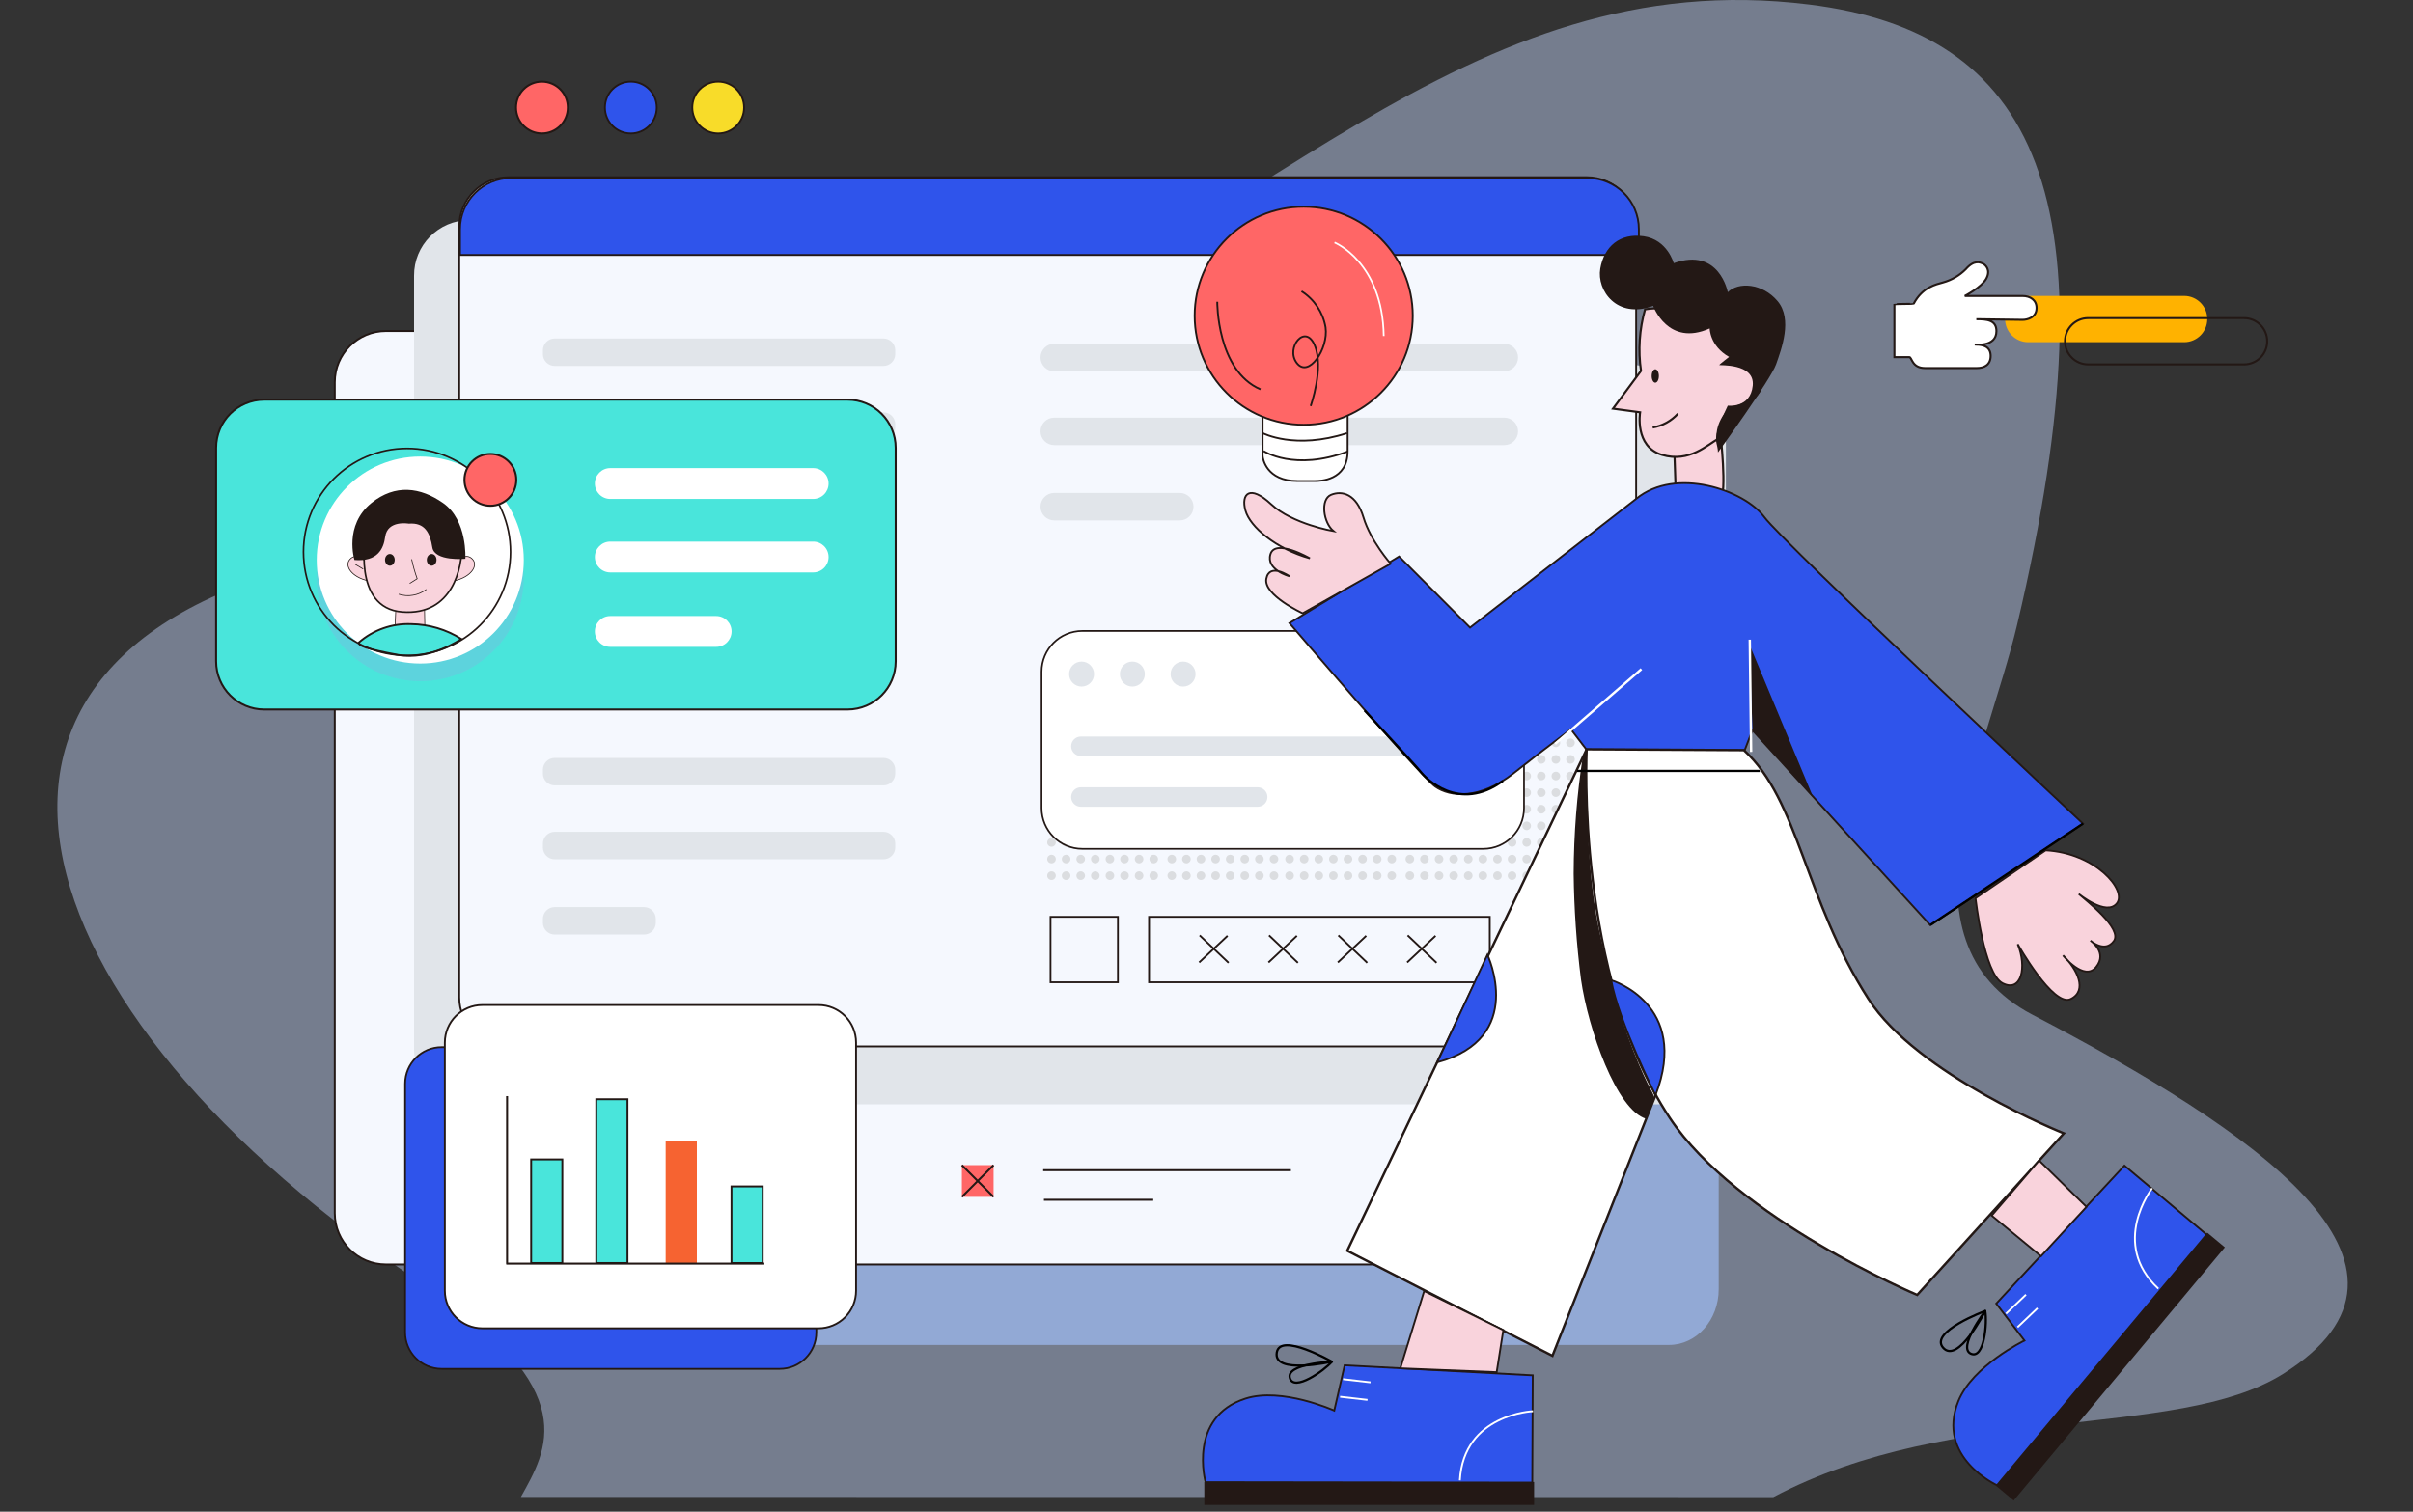 <?xml version="1.0" encoding="UTF-8"?>
<svg width="600px" height="376px" viewBox="0 0 600 376" version="1.1" xmlns="http://www.w3.org/2000/svg" xmlns:xlink="http://www.w3.org/1999/xlink">
    <rect x="0" y="0" width="600" height="376" fill="#333333" stroke="none"/>
    <title>发散创意 (1)</title>
    <g id="页面-1" stroke="none" stroke-width="1" fill="none" fill-rule="evenodd">
        <g id="画板" transform="translate(-720, -192)">
            <g id="发散创意-(1)" transform="translate(720, 192)">
                <path d="M505.359,252.384 C470.141,233.965 494.025,187.232 501.562,155.4 C527.04,47.937 505.392,8.034 449.914,1.13 C364.322,-9.53 314.03,57.595 214.49,101.977 C179.617,117.519 157.779,125.228 89.2,137.647 C-26.769,158.638 2.145,251.611 105.778,319.779 C145.401,345.833 135.917,360.8 129.522,372.331 C156.818,372.331 440.939,372.38 440.939,372.38 C485.962,348.546 541.103,358.408 567.65,341.757 C610.644,314.799 560.056,280.969 505.359,252.384 Z" id="路径" fill="#C2D3F9" fill-rule="nonzero" opacity="0.46"></path>
                <path d="M182.116,114.593 L145.328,114.593 C138.514,114.593 132.999,120.798 132.999,128.45 L132.999,320.675 C132.999,328.319 138.514,334.524 145.328,334.524 L415.032,334.524 C421.838,334.524 427.361,328.319 427.361,320.675 L427.361,116.253" id="路径" fill="#A1BEF7" fill-rule="nonzero" opacity="0.68"></path>
                <path d="M365.423,82.334 L95.973,82.334 C88.941,82.334 83.242,88.034 83.242,95.065 L83.242,301.78 C83.242,308.811 88.941,314.511 95.973,314.511 L365.423,314.511 C372.454,314.511 378.154,308.811 378.154,301.78 L378.154,95.065 C378.154,88.034 372.454,82.334 365.423,82.334 L365.423,82.334 Z" id="路径" stroke="#231815" stroke-width="0.48" fill="#F5F8FE" fill-rule="nonzero"></path>
                <path d="M157.368,54.751 L116.594,54.751 C109.008,54.819 102.909,61.014 102.959,68.6 L102.959,260.825 C102.921,266.389 106.237,271.429 111.362,273.597 C113.026,274.3 114.812,274.669 116.619,274.682 L415.485,274.682 C419.133,274.655 422.622,273.18 425.185,270.582 C427.747,267.984 429.172,264.474 429.145,260.825 L429.145,94.046" id="路径" fill="#E1E5EA" fill-rule="nonzero" style="mix-blend-mode: multiply;"></path>
                <path d="M394.592,44.074 L126.432,44.074 C119.673,44.074 114.194,49.554 114.194,56.312 L114.194,248.044 C114.194,254.803 119.673,260.282 126.432,260.282 L394.592,260.282 C401.351,260.282 406.83,254.803 406.83,248.044 L406.83,56.312 C406.83,49.554 401.351,44.074 394.592,44.074 L394.592,44.074 Z" id="路径" stroke="#231815" stroke-width="0.46" fill="#F5F8FE" fill-rule="nonzero"></path>
                <g id="编组" style="mix-blend-mode: multiply;" transform="translate(260.393, 183.688)" fill="#C9CACA" fill-rule="nonzero" opacity="0.59">
                    <g style="mix-blend-mode: multiply;" transform="translate(89.102, 0)" id="形状">
                        <path d="M26.481,2.139 C27.072,2.139 27.55,1.66 27.55,1.07 C27.55,0.48 27.072,0.002 26.481,0.002 C25.891,0.002 25.413,0.48 25.413,1.07 C25.413,1.66 25.891,2.139 26.481,2.139 Z M26.481,6.264 C27.072,6.264 27.55,5.786 27.55,5.196 C27.55,4.606 27.072,4.128 26.481,4.128 C25.891,4.128 25.413,4.606 25.413,5.196 C25.413,5.786 25.891,6.264 26.481,6.264 Z M26.481,10.399 C27.072,10.399 27.55,9.92 27.55,9.33 C27.55,8.74 27.072,8.262 26.481,8.262 C25.891,8.262 25.413,8.74 25.413,9.33 C25.413,9.92 25.891,10.399 26.481,10.399 Z M26.481,14.533 C27.072,14.533 27.55,14.054 27.55,13.464 C27.55,12.874 27.072,12.396 26.481,12.396 C25.891,12.396 25.413,12.874 25.413,13.464 C25.413,14.054 25.891,14.533 26.481,14.533 Z M26.481,18.659 C27.072,18.659 27.55,18.18 27.55,17.59 C27.55,17 27.072,16.522 26.481,16.522 C25.891,16.522 25.413,17 25.413,17.59 C25.413,18.18 25.891,18.659 26.481,18.659 Z M26.481,22.793 C27.072,22.793 27.55,22.314 27.55,21.724 C27.55,21.134 27.072,20.656 26.481,20.656 C25.891,20.656 25.413,21.134 25.413,21.724 C25.413,22.314 25.891,22.793 26.481,22.793 Z M26.481,26.919 C27.072,26.919 27.55,26.44 27.55,25.85 C27.55,25.26 27.072,24.782 26.481,24.782 C25.891,24.782 25.413,25.26 25.413,25.85 C25.413,26.44 25.891,26.919 26.481,26.919 Z M26.481,31.053 C27.072,31.053 27.55,30.574 27.55,29.984 C27.55,29.394 27.072,28.916 26.481,28.916 C25.891,28.916 25.413,29.394 25.413,29.984 C25.413,30.574 25.891,31.053 26.481,31.053 Z M26.481,35.187 C27.072,35.187 27.55,34.709 27.55,34.119 C27.55,33.528 27.072,33.05 26.481,33.05 C25.891,33.05 25.413,33.528 25.413,34.119 C25.413,34.709 25.891,35.187 26.481,35.187 Z M22.849,2.139 C23.439,2.139 23.917,1.66 23.917,1.07 C23.917,0.48 23.439,0.002 22.849,0.002 C22.259,0.002 21.78,0.48 21.78,1.07 C21.78,1.66 22.259,2.139 22.849,2.139 L22.849,2.139 Z M22.849,6.264 C23.439,6.264 23.917,5.786 23.917,5.196 C23.917,4.606 23.439,4.128 22.849,4.128 C22.259,4.128 21.78,4.606 21.78,5.196 C21.78,5.786 22.259,6.264 22.849,6.264 L22.849,6.264 Z M22.849,10.399 C23.439,10.399 23.917,9.92 23.917,9.33 C23.917,8.74 23.439,8.262 22.849,8.262 C22.259,8.262 21.78,8.74 21.78,9.33 C21.78,9.92 22.259,10.399 22.849,10.399 L22.849,10.399 Z M22.849,14.533 C23.439,14.533 23.917,14.054 23.917,13.464 C23.917,12.874 23.439,12.396 22.849,12.396 C22.259,12.396 21.78,12.874 21.78,13.464 C21.78,14.054 22.259,14.533 22.849,14.533 L22.849,14.533 Z M22.849,18.659 C23.439,18.659 23.917,18.18 23.917,17.59 C23.917,17 23.439,16.522 22.849,16.522 C22.259,16.522 21.78,17 21.78,17.59 C21.78,18.18 22.259,18.659 22.849,18.659 L22.849,18.659 Z M22.849,22.793 C23.439,22.793 23.917,22.314 23.917,21.724 C23.917,21.134 23.439,20.656 22.849,20.656 C22.259,20.656 21.78,21.134 21.78,21.724 C21.78,22.314 22.259,22.793 22.849,22.793 L22.849,22.793 Z M22.849,26.919 C23.439,26.919 23.917,26.44 23.917,25.85 C23.917,25.26 23.439,24.782 22.849,24.782 C22.259,24.782 21.78,25.26 21.78,25.85 C21.78,26.44 22.259,26.919 22.849,26.919 L22.849,26.919 Z M22.849,31.053 C23.439,31.053 23.917,30.574 23.917,29.984 C23.917,29.394 23.439,28.916 22.849,28.916 C22.259,28.916 21.78,29.394 21.78,29.984 C21.78,30.574 22.259,31.053 22.849,31.053 L22.849,31.053 Z M22.849,35.187 C23.439,35.187 23.917,34.709 23.917,34.119 C23.917,33.528 23.439,33.05 22.849,33.05 C22.259,33.05 21.78,33.528 21.78,34.119 C21.78,34.709 22.259,35.187 22.849,35.187 L22.849,35.187 Z M19.218,2.139 C19.808,2.138 20.286,1.659 20.286,1.068 C20.286,0.478 19.806,-0 19.216,3.22315827e-07 C18.834,0 18.481,0.204 18.29,0.535 C18.1,0.866 18.1,1.274 18.291,1.605 C18.482,1.935 18.836,2.139 19.218,2.139 L19.218,2.139 Z M19.218,6.264 C19.6,6.264 19.952,6.06 20.143,5.729 C20.334,5.398 20.334,4.991 20.142,4.66 C19.951,4.329 19.598,4.126 19.216,4.126 C18.625,4.126 18.147,4.605 18.147,5.196 C18.148,5.787 18.627,6.265 19.218,6.264 L19.218,6.264 Z M19.218,10.399 C19.808,10.398 20.286,9.919 20.286,9.329 C20.286,8.738 19.806,8.26 19.216,8.26 C18.834,8.26 18.481,8.464 18.29,8.795 C18.1,9.126 18.1,9.534 18.291,9.865 C18.482,10.195 18.836,10.399 19.218,10.399 L19.218,10.399 Z M19.218,14.533 C19.808,14.532 20.286,14.053 20.286,13.463 C20.286,12.872 19.806,12.394 19.216,12.394 C18.834,12.394 18.481,12.599 18.29,12.93 C18.1,13.261 18.1,13.668 18.291,13.999 C18.482,14.33 18.836,14.533 19.218,14.533 L19.218,14.533 Z M19.218,18.659 C19.6,18.658 19.952,18.454 20.143,18.123 C20.334,17.792 20.334,17.385 20.142,17.054 C19.951,16.723 19.598,16.52 19.216,16.52 C18.625,16.521 18.147,17 18.147,17.59 C18.148,18.181 18.627,18.659 19.218,18.659 L19.218,18.659 Z M19.218,22.793 C19.6,22.793 19.952,22.588 20.143,22.257 C20.334,21.926 20.334,21.519 20.142,21.188 C19.951,20.857 19.598,20.654 19.216,20.654 C18.625,20.655 18.147,21.134 18.147,21.724 C18.148,22.315 18.627,22.793 19.218,22.793 L19.218,22.793 Z M19.218,26.919 C19.808,26.918 20.286,26.439 20.286,25.849 C20.286,25.258 19.806,24.78 19.216,24.78 C18.625,24.781 18.147,25.26 18.147,25.85 C18.148,26.441 18.627,26.919 19.218,26.919 L19.218,26.919 Z M19.218,31.053 C19.808,31.052 20.286,30.573 20.286,29.983 C20.286,29.392 19.806,28.914 19.216,28.914 C18.834,28.915 18.481,29.119 18.29,29.45 C18.1,29.781 18.1,30.188 18.291,30.519 C18.482,30.85 18.836,31.053 19.218,31.053 L19.218,31.053 Z M19.218,35.187 C19.808,35.187 20.286,34.707 20.286,34.117 C20.286,33.526 19.806,33.048 19.216,33.048 C18.625,33.049 18.147,33.528 18.147,34.119 C18.148,34.709 18.627,35.187 19.218,35.187 L19.218,35.187 Z M15.591,2.139 C16.181,2.139 16.66,1.66 16.66,1.07 C16.66,0.48 16.181,0.002 15.591,0.002 C15.001,0.002 14.523,0.48 14.523,1.07 C14.523,1.66 15.001,2.139 15.591,2.139 Z M15.591,6.264 C16.181,6.264 16.66,5.786 16.66,5.196 C16.66,4.606 16.181,4.128 15.591,4.128 C15.001,4.128 14.523,4.606 14.523,5.196 C14.523,5.786 15.001,6.264 15.591,6.264 Z M15.591,10.399 C16.181,10.399 16.66,9.92 16.66,9.33 C16.66,8.74 16.181,8.262 15.591,8.262 C15.001,8.262 14.523,8.74 14.523,9.33 C14.523,9.92 15.001,10.399 15.591,10.399 Z M15.591,14.533 C16.181,14.533 16.66,14.054 16.66,13.464 C16.66,12.874 16.181,12.396 15.591,12.396 C15.001,12.396 14.523,12.874 14.523,13.464 C14.523,14.054 15.001,14.533 15.591,14.533 Z M15.591,18.659 C16.181,18.659 16.66,18.18 16.66,17.59 C16.66,17 16.181,16.522 15.591,16.522 C15.001,16.522 14.523,17 14.523,17.59 C14.523,18.18 15.001,18.659 15.591,18.659 Z M15.591,22.793 C16.181,22.793 16.66,22.314 16.66,21.724 C16.66,21.134 16.181,20.656 15.591,20.656 C15.001,20.656 14.523,21.134 14.523,21.724 C14.523,22.314 15.001,22.793 15.591,22.793 Z M15.591,26.919 C16.181,26.919 16.66,26.44 16.66,25.85 C16.66,25.26 16.181,24.782 15.591,24.782 C15.001,24.782 14.523,25.26 14.523,25.85 C14.523,26.44 15.001,26.919 15.591,26.919 Z M15.591,31.053 C16.181,31.053 16.66,30.574 16.66,29.984 C16.66,29.394 16.181,28.916 15.591,28.916 C15.001,28.916 14.523,29.394 14.523,29.984 C14.523,30.574 15.001,31.053 15.591,31.053 Z M15.591,35.187 C16.181,35.187 16.66,34.709 16.66,34.119 C16.66,33.528 16.181,33.05 15.591,33.05 C15.001,33.05 14.523,33.528 14.523,34.119 C14.523,34.709 15.001,35.187 15.591,35.187 Z M11.959,2.139 C12.549,2.139 13.027,1.66 13.027,1.07 C13.027,0.48 12.549,0.002 11.959,0.002 C11.368,0.002 10.89,0.48 10.89,1.07 C10.89,1.66 11.368,2.139 11.959,2.139 Z M11.959,6.264 C12.549,6.264 13.027,5.786 13.027,5.196 C13.027,4.606 12.549,4.128 11.959,4.128 C11.368,4.128 10.89,4.606 10.89,5.196 C10.89,5.786 11.368,6.264 11.959,6.264 Z M11.959,10.399 C12.549,10.399 13.027,9.92 13.027,9.33 C13.027,8.74 12.549,8.262 11.959,8.262 C11.368,8.262 10.89,8.74 10.89,9.33 C10.89,9.92 11.368,10.399 11.959,10.399 Z M11.959,14.533 C12.549,14.533 13.027,14.054 13.027,13.464 C13.027,12.874 12.549,12.396 11.959,12.396 C11.368,12.396 10.89,12.874 10.89,13.464 C10.89,14.054 11.368,14.533 11.959,14.533 Z M11.959,18.659 C12.549,18.659 13.027,18.18 13.027,17.59 C13.027,17 12.549,16.522 11.959,16.522 C11.368,16.522 10.89,17 10.89,17.59 C10.89,18.18 11.368,18.659 11.959,18.659 Z M11.959,22.793 C12.549,22.793 13.027,22.314 13.027,21.724 C13.027,21.134 12.549,20.656 11.959,20.656 C11.368,20.656 10.89,21.134 10.89,21.724 C10.89,22.314 11.368,22.793 11.959,22.793 Z M11.959,26.919 C12.549,26.919 13.027,26.44 13.027,25.85 C13.027,25.26 12.549,24.782 11.959,24.782 C11.368,24.782 10.89,25.26 10.89,25.85 C10.89,26.44 11.368,26.919 11.959,26.919 Z M11.959,31.053 C12.549,31.053 13.027,30.574 13.027,29.984 C13.027,29.394 12.549,28.916 11.959,28.916 C11.368,28.916 10.89,29.394 10.89,29.984 C10.89,30.574 11.368,31.053 11.959,31.053 Z M11.959,35.187 C12.549,35.187 13.027,34.709 13.027,34.119 C13.027,33.528 12.549,33.05 11.959,33.05 C11.368,33.05 10.89,33.528 10.89,34.119 C10.89,34.709 11.368,35.187 11.959,35.187 Z M8.334,2.139 C8.924,2.139 9.402,1.66 9.402,1.07 C9.402,0.48 8.924,0.002 8.334,0.002 C7.744,0.002 7.266,0.48 7.266,1.07 C7.266,1.66 7.744,2.139 8.334,2.139 L8.334,2.139 Z M8.334,6.264 C8.924,6.264 9.402,5.786 9.402,5.196 C9.402,4.606 8.924,4.128 8.334,4.128 C7.744,4.128 7.266,4.606 7.266,5.196 C7.266,5.786 7.744,6.264 8.334,6.264 L8.334,6.264 Z M8.334,10.399 C8.924,10.399 9.402,9.92 9.402,9.33 C9.402,8.74 8.924,8.262 8.334,8.262 C7.744,8.262 7.266,8.74 7.266,9.33 C7.266,9.92 7.744,10.399 8.334,10.399 L8.334,10.399 Z M8.334,14.533 C8.924,14.533 9.402,14.054 9.402,13.464 C9.402,12.874 8.924,12.396 8.334,12.396 C7.744,12.396 7.266,12.874 7.266,13.464 C7.266,14.054 7.744,14.533 8.334,14.533 L8.334,14.533 Z M8.334,18.659 C8.924,18.659 9.402,18.18 9.402,17.59 C9.402,17 8.924,16.522 8.334,16.522 C7.744,16.522 7.266,17 7.266,17.59 C7.266,18.18 7.744,18.659 8.334,18.659 L8.334,18.659 Z M8.334,22.793 C8.924,22.793 9.402,22.314 9.402,21.724 C9.402,21.134 8.924,20.656 8.334,20.656 C7.744,20.656 7.266,21.134 7.266,21.724 C7.266,22.314 7.744,22.793 8.334,22.793 L8.334,22.793 Z M8.334,26.919 C8.924,26.919 9.402,26.44 9.402,25.85 C9.402,25.26 8.924,24.782 8.334,24.782 C7.744,24.782 7.266,25.26 7.266,25.85 C7.266,26.44 7.744,26.919 8.334,26.919 L8.334,26.919 Z M8.334,31.053 C8.924,31.053 9.402,30.574 9.402,29.984 C9.402,29.394 8.924,28.916 8.334,28.916 C7.744,28.916 7.266,29.394 7.266,29.984 C7.266,30.574 7.744,31.053 8.334,31.053 L8.334,31.053 Z M8.334,35.187 C8.924,35.187 9.402,34.709 9.402,34.119 C9.402,33.528 8.924,33.05 8.334,33.05 C7.744,33.05 7.266,33.528 7.266,34.119 C7.266,34.709 7.744,35.187 8.334,35.187 L8.334,35.187 Z M4.701,2.139 C5.291,2.139 5.77,1.66 5.77,1.07 C5.77,0.48 5.291,0.002 4.701,0.002 C4.111,0.002 3.633,0.48 3.633,1.07 C3.633,1.66 4.111,2.139 4.701,2.139 Z M4.701,6.264 C5.291,6.264 5.77,5.786 5.77,5.196 C5.77,4.606 5.291,4.128 4.701,4.128 C4.111,4.128 3.633,4.606 3.633,5.196 C3.633,5.786 4.111,6.264 4.701,6.264 Z M4.701,10.399 C5.291,10.399 5.77,9.92 5.77,9.33 C5.77,8.74 5.291,8.262 4.701,8.262 C4.111,8.262 3.633,8.74 3.633,9.33 C3.633,9.92 4.111,10.399 4.701,10.399 Z M4.701,14.533 C5.291,14.533 5.77,14.054 5.77,13.464 C5.77,12.874 5.291,12.396 4.701,12.396 C4.111,12.396 3.633,12.874 3.633,13.464 C3.633,14.054 4.111,14.533 4.701,14.533 Z M4.701,18.659 C5.291,18.659 5.77,18.18 5.77,17.59 C5.77,17 5.291,16.522 4.701,16.522 C4.111,16.522 3.633,17 3.633,17.59 C3.633,18.18 4.111,18.659 4.701,18.659 Z M4.701,22.793 C5.291,22.793 5.77,22.314 5.77,21.724 C5.77,21.134 5.291,20.656 4.701,20.656 C4.111,20.656 3.633,21.134 3.633,21.724 C3.633,22.314 4.111,22.793 4.701,22.793 Z M4.701,26.919 C5.291,26.919 5.77,26.44 5.77,25.85 C5.77,25.26 5.291,24.782 4.701,24.782 C4.111,24.782 3.633,25.26 3.633,25.85 C3.633,26.44 4.111,26.919 4.701,26.919 Z M4.701,31.053 C5.291,31.053 5.77,30.574 5.77,29.984 C5.77,29.394 5.291,28.916 4.701,28.916 C4.111,28.916 3.633,29.394 3.633,29.984 C3.633,30.574 4.111,31.053 4.701,31.053 Z M4.701,35.187 C5.291,35.187 5.77,34.709 5.77,34.119 C5.77,33.528 5.291,33.05 4.701,33.05 C4.111,33.05 3.633,33.528 3.633,34.119 C3.633,34.709 4.111,35.187 4.701,35.187 Z M1.068,2.139 C1.659,2.139 2.137,1.66 2.137,1.07 C2.137,0.48 1.659,0.002 1.068,0.002 C0.478,0.002 0,0.48 0,1.07 C0,1.66 0.478,2.139 1.068,2.139 Z M1.068,6.264 C1.659,6.264 2.137,5.786 2.137,5.196 C2.137,4.606 1.659,4.128 1.068,4.128 C0.478,4.128 0,4.606 0,5.196 C0,5.786 0.478,6.264 1.068,6.264 Z M1.068,10.399 C1.659,10.399 2.137,9.92 2.137,9.33 C2.137,8.74 1.659,8.262 1.068,8.262 C0.478,8.262 0,8.74 0,9.33 C0,9.92 0.478,10.399 1.068,10.399 Z M1.068,14.533 C1.659,14.533 2.137,14.054 2.137,13.464 C2.137,12.874 1.659,12.396 1.068,12.396 C0.478,12.396 0,12.874 0,13.464 C0,14.054 0.478,14.533 1.068,14.533 Z M1.068,18.659 C1.659,18.659 2.137,18.18 2.137,17.59 C2.137,17 1.659,16.522 1.068,16.522 C0.478,16.522 0,17 0,17.59 C0,18.18 0.478,18.659 1.068,18.659 Z M1.068,22.793 C1.659,22.793 2.137,22.314 2.137,21.724 C2.137,21.134 1.659,20.656 1.068,20.656 C0.478,20.656 0,21.134 0,21.724 C0,22.314 0.478,22.793 1.068,22.793 Z M1.068,26.919 C1.659,26.919 2.137,26.44 2.137,25.85 C2.137,25.26 1.659,24.782 1.068,24.782 C0.478,24.782 0,25.26 0,25.85 C0,26.44 0.478,26.919 1.068,26.919 Z M1.068,31.053 C1.659,31.053 2.137,30.574 2.137,29.984 C2.137,29.394 1.659,28.916 1.068,28.916 C0.478,28.916 0,29.394 0,29.984 C0,30.574 0.478,31.053 1.068,31.053 Z M1.068,35.187 C1.659,35.187 2.137,34.709 2.137,34.119 C2.137,33.528 1.659,33.05 1.068,33.05 C0.478,33.05 0,33.528 0,34.119 C0,34.709 0.478,35.187 1.068,35.187 Z" style="mix-blend-mode: multiply;"></path>
                    </g>
                    <g style="mix-blend-mode: multiply;" transform="translate(118.156, 0.002)" id="形状">
                        <path d="M26.481,2.137 C27.072,2.137 27.55,1.659 27.55,1.068 C27.55,0.478 27.072,0 26.481,0 C25.891,0 25.413,0.478 25.413,1.068 C25.413,1.659 25.891,2.137 26.481,2.137 Z M26.481,6.263 C27.072,6.263 27.55,5.784 27.55,5.194 C27.55,4.604 27.072,4.126 26.481,4.126 C25.891,4.126 25.413,4.604 25.413,5.194 C25.413,5.784 25.891,6.263 26.481,6.263 Z M26.481,10.397 C27.072,10.397 27.55,9.919 27.55,9.329 C27.55,8.738 27.072,8.26 26.481,8.26 C25.891,8.26 25.413,8.738 25.413,9.329 C25.413,9.919 25.891,10.397 26.481,10.397 Z M26.481,14.531 C27.072,14.531 27.55,14.053 27.55,13.463 C27.55,12.873 27.072,12.394 26.481,12.394 C25.891,12.394 25.413,12.873 25.413,13.463 C25.413,14.053 25.891,14.531 26.481,14.531 Z M26.481,18.657 C27.072,18.657 27.55,18.179 27.55,17.589 C27.55,16.998 27.072,16.52 26.481,16.52 C25.891,16.52 25.413,16.998 25.413,17.589 C25.413,18.179 25.891,18.657 26.481,18.657 Z M26.481,22.791 C27.072,22.791 27.55,22.313 27.55,21.723 C27.55,21.133 27.072,20.654 26.481,20.654 C25.891,20.654 25.413,21.133 25.413,21.723 C25.413,22.313 25.891,22.791 26.481,22.791 Z M26.481,26.917 C27.072,26.917 27.55,26.439 27.55,25.849 C27.55,25.259 27.072,24.78 26.481,24.78 C25.891,24.78 25.413,25.259 25.413,25.849 C25.413,26.439 25.891,26.917 26.481,26.917 Z M26.481,31.051 C27.072,31.051 27.55,30.573 27.55,29.983 C27.55,29.393 27.072,28.914 26.481,28.914 C25.891,28.914 25.413,29.393 25.413,29.983 C25.413,30.573 25.891,31.051 26.481,31.051 Z M26.481,35.185 C27.072,35.185 27.55,34.707 27.55,34.117 C27.55,33.527 27.072,33.048 26.481,33.048 C25.891,33.048 25.413,33.527 25.413,34.117 C25.413,34.707 25.891,35.185 26.481,35.185 Z M22.849,2.137 C23.439,2.137 23.917,1.659 23.917,1.068 C23.917,0.478 23.439,0 22.849,0 C22.259,0 21.78,0.478 21.78,1.068 C21.78,1.659 22.259,2.137 22.849,2.137 Z M22.849,6.263 C23.439,6.263 23.917,5.784 23.917,5.194 C23.917,4.604 23.439,4.126 22.849,4.126 C22.259,4.126 21.78,4.604 21.78,5.194 C21.78,5.784 22.259,6.263 22.849,6.263 Z M22.849,10.397 C23.439,10.397 23.917,9.919 23.917,9.329 C23.917,8.738 23.439,8.26 22.849,8.26 C22.259,8.26 21.78,8.738 21.78,9.329 C21.78,9.919 22.259,10.397 22.849,10.397 Z M22.849,14.531 C23.439,14.531 23.917,14.053 23.917,13.463 C23.917,12.873 23.439,12.394 22.849,12.394 C22.259,12.394 21.78,12.873 21.78,13.463 C21.78,14.053 22.259,14.531 22.849,14.531 Z M22.849,18.657 C23.439,18.657 23.917,18.179 23.917,17.589 C23.917,16.998 23.439,16.52 22.849,16.52 C22.259,16.52 21.78,16.998 21.78,17.589 C21.78,18.179 22.259,18.657 22.849,18.657 Z M22.849,22.791 C23.439,22.791 23.917,22.313 23.917,21.723 C23.917,21.133 23.439,20.654 22.849,20.654 C22.259,20.654 21.78,21.133 21.78,21.723 C21.78,22.313 22.259,22.791 22.849,22.791 Z M22.849,26.917 C23.439,26.917 23.917,26.439 23.917,25.849 C23.917,25.259 23.439,24.78 22.849,24.78 C22.259,24.78 21.78,25.259 21.78,25.849 C21.78,26.439 22.259,26.917 22.849,26.917 Z M22.849,31.051 C23.439,31.051 23.917,30.573 23.917,29.983 C23.917,29.393 23.439,28.914 22.849,28.914 C22.259,28.914 21.78,29.393 21.78,29.983 C21.78,30.573 22.259,31.051 22.849,31.051 Z M22.849,35.185 C23.439,35.185 23.917,34.707 23.917,34.117 C23.917,33.527 23.439,33.048 22.849,33.048 C22.259,33.048 21.78,33.527 21.78,34.117 C21.78,34.707 22.259,35.185 22.849,35.185 Z M19.216,2.137 C19.806,2.137 20.284,1.659 20.284,1.068 C20.284,0.478 19.806,0 19.216,0 C18.626,0 18.147,0.478 18.147,1.068 C18.147,1.659 18.626,2.137 19.216,2.137 Z M19.216,6.263 C19.806,6.263 20.284,5.784 20.284,5.194 C20.284,4.604 19.806,4.126 19.216,4.126 C18.626,4.126 18.147,4.604 18.147,5.194 C18.147,5.784 18.626,6.263 19.216,6.263 Z M19.216,10.397 C19.806,10.397 20.284,9.919 20.284,9.329 C20.284,8.738 19.806,8.26 19.216,8.26 C18.626,8.26 18.147,8.738 18.147,9.329 C18.147,9.919 18.626,10.397 19.216,10.397 Z M19.216,14.531 C19.806,14.531 20.284,14.053 20.284,13.463 C20.284,12.873 19.806,12.394 19.216,12.394 C18.626,12.394 18.147,12.873 18.147,13.463 C18.147,14.053 18.626,14.531 19.216,14.531 Z M19.216,18.657 C19.806,18.657 20.284,18.179 20.284,17.589 C20.284,16.998 19.806,16.52 19.216,16.52 C18.626,16.52 18.147,16.998 18.147,17.589 C18.147,18.179 18.626,18.657 19.216,18.657 Z M19.216,22.791 C19.806,22.791 20.284,22.313 20.284,21.723 C20.284,21.133 19.806,20.654 19.216,20.654 C18.626,20.654 18.147,21.133 18.147,21.723 C18.147,22.313 18.626,22.791 19.216,22.791 Z M19.216,26.917 C19.806,26.917 20.284,26.439 20.284,25.849 C20.284,25.259 19.806,24.78 19.216,24.78 C18.626,24.78 18.147,25.259 18.147,25.849 C18.147,26.439 18.626,26.917 19.216,26.917 Z M19.216,31.051 C19.806,31.051 20.284,30.573 20.284,29.983 C20.284,29.393 19.806,28.914 19.216,28.914 C18.626,28.914 18.147,29.393 18.147,29.983 C18.147,30.573 18.626,31.051 19.216,31.051 Z M19.216,35.185 C19.806,35.185 20.284,34.707 20.284,34.117 C20.284,33.527 19.806,33.048 19.216,33.048 C18.626,33.048 18.147,33.527 18.147,34.117 C18.147,34.707 18.626,35.185 19.216,35.185 Z M15.591,2.137 C16.181,2.137 16.66,1.659 16.66,1.068 C16.66,0.478 16.181,0 15.591,0 C15.001,0 14.523,0.478 14.523,1.068 C14.523,1.659 15.001,2.137 15.591,2.137 Z M15.591,6.263 C16.181,6.263 16.66,5.784 16.66,5.194 C16.66,4.604 16.181,4.126 15.591,4.126 C15.001,4.126 14.523,4.604 14.523,5.194 C14.523,5.784 15.001,6.263 15.591,6.263 Z M15.591,10.397 C16.181,10.397 16.66,9.919 16.66,9.329 C16.66,8.738 16.181,8.26 15.591,8.26 C15.001,8.26 14.523,8.738 14.523,9.329 C14.523,9.919 15.001,10.397 15.591,10.397 Z M15.591,14.531 C16.181,14.531 16.66,14.053 16.66,13.463 C16.66,12.873 16.181,12.394 15.591,12.394 C15.001,12.394 14.523,12.873 14.523,13.463 C14.523,14.053 15.001,14.531 15.591,14.531 Z M15.591,18.657 C16.181,18.657 16.66,18.179 16.66,17.589 C16.66,16.998 16.181,16.52 15.591,16.52 C15.001,16.52 14.523,16.998 14.523,17.589 C14.523,18.179 15.001,18.657 15.591,18.657 Z M15.591,22.791 C16.181,22.791 16.66,22.313 16.66,21.723 C16.66,21.133 16.181,20.654 15.591,20.654 C15.001,20.654 14.523,21.133 14.523,21.723 C14.523,22.313 15.001,22.791 15.591,22.791 Z M15.591,26.917 C16.181,26.917 16.66,26.439 16.66,25.849 C16.66,25.259 16.181,24.78 15.591,24.78 C15.001,24.78 14.523,25.259 14.523,25.849 C14.523,26.439 15.001,26.917 15.591,26.917 Z M15.591,31.051 C16.181,31.051 16.66,30.573 16.66,29.983 C16.66,29.393 16.181,28.914 15.591,28.914 C15.001,28.914 14.523,29.393 14.523,29.983 C14.523,30.573 15.001,31.051 15.591,31.051 Z M15.591,35.185 C16.181,35.185 16.66,34.707 16.66,34.117 C16.66,33.527 16.181,33.048 15.591,33.048 C15.001,33.048 14.523,33.527 14.523,34.117 C14.523,34.707 15.001,35.185 15.591,35.185 Z M11.959,2.137 C12.549,2.137 13.027,1.659 13.027,1.068 C13.027,0.478 12.549,0 11.959,0 C11.368,0 10.89,0.478 10.89,1.068 C10.89,1.659 11.368,2.137 11.959,2.137 Z M11.959,6.263 C12.549,6.263 13.027,5.784 13.027,5.194 C13.027,4.604 12.549,4.126 11.959,4.126 C11.368,4.126 10.89,4.604 10.89,5.194 C10.89,5.784 11.368,6.263 11.959,6.263 Z M11.959,10.397 C12.549,10.397 13.027,9.919 13.027,9.329 C13.027,8.738 12.549,8.26 11.959,8.26 C11.368,8.26 10.89,8.738 10.89,9.329 C10.89,9.919 11.368,10.397 11.959,10.397 Z M11.959,14.531 C12.549,14.531 13.027,14.053 13.027,13.463 C13.027,12.873 12.549,12.394 11.959,12.394 C11.368,12.394 10.89,12.873 10.89,13.463 C10.89,14.053 11.368,14.531 11.959,14.531 Z M11.959,18.657 C12.549,18.657 13.027,18.179 13.027,17.589 C13.027,16.998 12.549,16.52 11.959,16.52 C11.368,16.52 10.89,16.998 10.89,17.589 C10.89,18.179 11.368,18.657 11.959,18.657 Z M11.959,22.791 C12.549,22.791 13.027,22.313 13.027,21.723 C13.027,21.133 12.549,20.654 11.959,20.654 C11.368,20.654 10.89,21.133 10.89,21.723 C10.89,22.313 11.368,22.791 11.959,22.791 Z M11.959,26.917 C12.549,26.917 13.027,26.439 13.027,25.849 C13.027,25.259 12.549,24.78 11.959,24.78 C11.368,24.78 10.89,25.259 10.89,25.849 C10.89,26.439 11.368,26.917 11.959,26.917 Z M11.959,31.051 C12.549,31.051 13.027,30.573 13.027,29.983 C13.027,29.393 12.549,28.914 11.959,28.914 C11.368,28.914 10.89,29.393 10.89,29.983 C10.89,30.573 11.368,31.051 11.959,31.051 Z M11.959,35.185 C12.549,35.185 13.027,34.707 13.027,34.117 C13.027,33.527 12.549,33.048 11.959,33.048 C11.368,33.048 10.89,33.527 10.89,34.117 C10.89,34.707 11.368,35.185 11.959,35.185 Z M8.326,2.137 C8.916,2.137 9.394,1.659 9.394,1.068 C9.394,0.478 8.916,0 8.326,0 C7.736,0 7.257,0.478 7.257,1.068 C7.257,1.659 7.736,2.137 8.326,2.137 Z M8.326,6.263 C8.916,6.263 9.394,5.784 9.394,5.194 C9.394,4.604 8.916,4.126 8.326,4.126 C7.736,4.126 7.257,4.604 7.257,5.194 C7.257,5.784 7.736,6.263 8.326,6.263 Z M8.326,10.397 C8.916,10.397 9.394,9.919 9.394,9.329 C9.394,8.738 8.916,8.26 8.326,8.26 C7.736,8.26 7.257,8.738 7.257,9.329 C7.257,9.919 7.736,10.397 8.326,10.397 Z M8.326,14.531 C8.916,14.531 9.394,14.053 9.394,13.463 C9.394,12.873 8.916,12.394 8.326,12.394 C7.736,12.394 7.257,12.873 7.257,13.463 C7.257,14.053 7.736,14.531 8.326,14.531 Z M8.326,18.657 C8.916,18.657 9.394,18.179 9.394,17.589 C9.394,16.998 8.916,16.52 8.326,16.52 C7.736,16.52 7.257,16.998 7.257,17.589 C7.257,18.179 7.736,18.657 8.326,18.657 Z M8.326,22.791 C8.916,22.791 9.394,22.313 9.394,21.723 C9.394,21.133 8.916,20.654 8.326,20.654 C7.736,20.654 7.257,21.133 7.257,21.723 C7.257,22.313 7.736,22.791 8.326,22.791 Z M8.326,26.917 C8.916,26.917 9.394,26.439 9.394,25.849 C9.394,25.259 8.916,24.78 8.326,24.78 C7.736,24.78 7.257,25.259 7.257,25.849 C7.257,26.439 7.736,26.917 8.326,26.917 Z M8.326,31.051 C8.916,31.051 9.394,30.573 9.394,29.983 C9.394,29.393 8.916,28.914 8.326,28.914 C7.736,28.914 7.257,29.393 7.257,29.983 C7.257,30.573 7.736,31.051 8.326,31.051 Z M8.326,35.185 C8.916,35.185 9.394,34.707 9.394,34.117 C9.394,33.527 8.916,33.048 8.326,33.048 C7.736,33.048 7.257,33.527 7.257,34.117 C7.257,34.707 7.736,35.185 8.326,35.185 Z M4.701,2.137 C5.291,2.137 5.77,1.659 5.77,1.068 C5.77,0.478 5.291,0 4.701,0 C4.111,0 3.633,0.478 3.633,1.068 C3.633,1.659 4.111,2.137 4.701,2.137 Z M4.701,6.263 C5.291,6.263 5.77,5.784 5.77,5.194 C5.77,4.604 5.291,4.126 4.701,4.126 C4.111,4.126 3.633,4.604 3.633,5.194 C3.633,5.784 4.111,6.263 4.701,6.263 Z M4.701,10.397 C5.291,10.397 5.77,9.919 5.77,9.329 C5.77,8.738 5.291,8.26 4.701,8.26 C4.111,8.26 3.633,8.738 3.633,9.329 C3.633,9.919 4.111,10.397 4.701,10.397 Z M4.701,14.531 C5.291,14.531 5.77,14.053 5.77,13.463 C5.77,12.873 5.291,12.394 4.701,12.394 C4.111,12.394 3.633,12.873 3.633,13.463 C3.633,14.053 4.111,14.531 4.701,14.531 Z M4.701,18.657 C5.291,18.657 5.77,18.179 5.77,17.589 C5.77,16.998 5.291,16.52 4.701,16.52 C4.111,16.52 3.633,16.998 3.633,17.589 C3.633,18.179 4.111,18.657 4.701,18.657 Z M4.701,22.791 C5.291,22.791 5.77,22.313 5.77,21.723 C5.77,21.133 5.291,20.654 4.701,20.654 C4.111,20.654 3.633,21.133 3.633,21.723 C3.633,22.313 4.111,22.791 4.701,22.791 Z M4.701,26.917 C5.291,26.917 5.77,26.439 5.77,25.849 C5.77,25.259 5.291,24.78 4.701,24.78 C4.111,24.78 3.633,25.259 3.633,25.849 C3.633,26.439 4.111,26.917 4.701,26.917 Z M4.701,31.051 C5.291,31.051 5.77,30.573 5.77,29.983 C5.77,29.393 5.291,28.914 4.701,28.914 C4.111,28.914 3.633,29.393 3.633,29.983 C3.633,30.573 4.111,31.051 4.701,31.051 Z M4.701,35.185 C5.291,35.185 5.77,34.707 5.77,34.117 C5.77,33.527 5.291,33.048 4.701,33.048 C4.111,33.048 3.633,33.527 3.633,34.117 C3.633,34.707 4.111,35.185 4.701,35.185 Z M1.068,2.137 C1.659,2.137 2.137,1.659 2.137,1.068 C2.137,0.478 1.659,0 1.068,0 C0.478,0 0,0.478 0,1.068 C0,1.659 0.478,2.137 1.068,2.137 L1.068,2.137 Z M1.068,6.263 C1.659,6.263 2.137,5.784 2.137,5.194 C2.137,4.604 1.659,4.126 1.068,4.126 C0.478,4.126 0,4.604 0,5.194 C0,5.784 0.478,6.263 1.068,6.263 L1.068,6.263 Z M1.068,10.397 C1.659,10.397 2.137,9.919 2.137,9.329 C2.137,8.738 1.659,8.26 1.068,8.26 C0.478,8.26 0,8.738 0,9.329 C0,9.919 0.478,10.397 1.068,10.397 L1.068,10.397 Z M1.068,14.531 C1.659,14.531 2.137,14.053 2.137,13.463 C2.137,12.873 1.659,12.394 1.068,12.394 C0.478,12.394 0,12.873 0,13.463 C0,14.053 0.478,14.531 1.068,14.531 L1.068,14.531 Z M1.068,18.657 C1.659,18.657 2.137,18.179 2.137,17.589 C2.137,16.998 1.659,16.52 1.068,16.52 C0.478,16.52 0,16.998 0,17.589 C0,18.179 0.478,18.657 1.068,18.657 L1.068,18.657 Z M1.068,22.791 C1.659,22.791 2.137,22.313 2.137,21.723 C2.137,21.133 1.659,20.654 1.068,20.654 C0.478,20.654 0,21.133 0,21.723 C0,22.313 0.478,22.791 1.068,22.791 L1.068,22.791 Z M1.068,26.917 C1.659,26.917 2.137,26.439 2.137,25.849 C2.137,25.259 1.659,24.78 1.068,24.78 C0.478,24.78 0,25.259 0,25.849 C0,26.439 0.478,26.917 1.068,26.917 L1.068,26.917 Z M1.068,31.051 C1.659,31.051 2.137,30.573 2.137,29.983 C2.137,29.393 1.659,28.914 1.068,28.914 C0.478,28.914 0,29.393 0,29.983 C0,30.573 0.478,31.051 1.068,31.051 L1.068,31.051 Z M1.068,35.185 C1.659,35.185 2.137,34.707 2.137,34.117 C2.137,33.527 1.659,33.048 1.068,33.048 C0.478,33.048 0,33.527 0,34.117 C0,34.707 0.478,35.185 1.068,35.185 L1.068,35.185 Z" style="mix-blend-mode: multiply;"></path>
                    </g>
                    <g style="mix-blend-mode: multiply;" transform="translate(59.195, 0.002)" id="形状">
                        <path d="M26.481,2.137 C27.072,2.137 27.55,1.659 27.55,1.068 C27.55,0.478 27.072,0 26.481,0 C25.891,0 25.413,0.478 25.413,1.068 C25.413,1.659 25.891,2.137 26.481,2.137 Z M26.481,6.263 C27.072,6.263 27.55,5.784 27.55,5.194 C27.55,4.604 27.072,4.126 26.481,4.126 C25.891,4.126 25.413,4.604 25.413,5.194 C25.413,5.784 25.891,6.263 26.481,6.263 Z M26.481,10.397 C27.072,10.397 27.55,9.919 27.55,9.329 C27.55,8.738 27.072,8.26 26.481,8.26 C25.891,8.26 25.413,8.738 25.413,9.329 C25.413,9.919 25.891,10.397 26.481,10.397 Z M26.481,14.531 C27.072,14.531 27.55,14.053 27.55,13.463 C27.55,12.873 27.072,12.394 26.481,12.394 C25.891,12.394 25.413,12.873 25.413,13.463 C25.413,14.053 25.891,14.531 26.481,14.531 Z M26.481,18.657 C27.072,18.657 27.55,18.179 27.55,17.589 C27.55,16.998 27.072,16.52 26.481,16.52 C25.891,16.52 25.413,16.998 25.413,17.589 C25.413,18.179 25.891,18.657 26.481,18.657 Z M26.481,22.791 C27.072,22.791 27.55,22.313 27.55,21.723 C27.55,21.133 27.072,20.654 26.481,20.654 C25.891,20.654 25.413,21.133 25.413,21.723 C25.413,22.313 25.891,22.791 26.481,22.791 Z M26.481,26.917 C27.072,26.917 27.55,26.439 27.55,25.849 C27.55,25.259 27.072,24.78 26.481,24.78 C25.891,24.78 25.413,25.259 25.413,25.849 C25.413,26.439 25.891,26.917 26.481,26.917 Z M26.481,31.051 C27.072,31.051 27.55,30.573 27.55,29.983 C27.55,29.393 27.072,28.914 26.481,28.914 C25.891,28.914 25.413,29.393 25.413,29.983 C25.413,30.573 25.891,31.051 26.481,31.051 Z M26.481,35.185 C27.072,35.185 27.55,34.707 27.55,34.117 C27.55,33.527 27.072,33.048 26.481,33.048 C25.891,33.048 25.413,33.527 25.413,34.117 C25.413,34.707 25.891,35.185 26.481,35.185 Z M22.849,2.137 C23.439,2.137 23.917,1.659 23.917,1.068 C23.917,0.478 23.439,0 22.849,0 C22.259,0 21.78,0.478 21.78,1.068 C21.78,1.659 22.259,2.137 22.849,2.137 Z M22.849,6.263 C23.439,6.263 23.917,5.784 23.917,5.194 C23.917,4.604 23.439,4.126 22.849,4.126 C22.259,4.126 21.78,4.604 21.78,5.194 C21.78,5.784 22.259,6.263 22.849,6.263 Z M22.849,10.397 C23.439,10.397 23.917,9.919 23.917,9.329 C23.917,8.738 23.439,8.26 22.849,8.26 C22.259,8.26 21.78,8.738 21.78,9.329 C21.78,9.919 22.259,10.397 22.849,10.397 Z M22.849,14.531 C23.439,14.531 23.917,14.053 23.917,13.463 C23.917,12.873 23.439,12.394 22.849,12.394 C22.259,12.394 21.78,12.873 21.78,13.463 C21.78,14.053 22.259,14.531 22.849,14.531 Z M22.849,18.657 C23.439,18.657 23.917,18.179 23.917,17.589 C23.917,16.998 23.439,16.52 22.849,16.52 C22.259,16.52 21.78,16.998 21.78,17.589 C21.78,18.179 22.259,18.657 22.849,18.657 Z M22.849,22.791 C23.439,22.791 23.917,22.313 23.917,21.723 C23.917,21.133 23.439,20.654 22.849,20.654 C22.259,20.654 21.78,21.133 21.78,21.723 C21.78,22.313 22.259,22.791 22.849,22.791 Z M22.849,26.917 C23.439,26.917 23.917,26.439 23.917,25.849 C23.917,25.259 23.439,24.78 22.849,24.78 C22.259,24.78 21.78,25.259 21.78,25.849 C21.78,26.439 22.259,26.917 22.849,26.917 Z M22.849,31.051 C23.439,31.051 23.917,30.573 23.917,29.983 C23.917,29.393 23.439,28.914 22.849,28.914 C22.259,28.914 21.78,29.393 21.78,29.983 C21.78,30.573 22.259,31.051 22.849,31.051 Z M22.849,35.185 C23.439,35.185 23.917,34.707 23.917,34.117 C23.917,33.527 23.439,33.048 22.849,33.048 C22.259,33.048 21.78,33.527 21.78,34.117 C21.78,34.707 22.259,35.185 22.849,35.185 Z M19.224,2.137 C19.814,2.137 20.293,1.659 20.293,1.068 C20.293,0.478 19.814,0 19.224,0 C18.634,0 18.156,0.478 18.156,1.068 C18.156,1.659 18.634,2.137 19.224,2.137 Z M19.224,6.263 C19.814,6.263 20.293,5.784 20.293,5.194 C20.293,4.604 19.814,4.126 19.224,4.126 C18.634,4.126 18.156,4.604 18.156,5.194 C18.156,5.784 18.634,6.263 19.224,6.263 Z M19.224,10.397 C19.814,10.397 20.293,9.919 20.293,9.329 C20.293,8.738 19.814,8.26 19.224,8.26 C18.634,8.26 18.156,8.738 18.156,9.329 C18.156,9.919 18.634,10.397 19.224,10.397 Z M19.224,14.531 C19.814,14.531 20.293,14.053 20.293,13.463 C20.293,12.873 19.814,12.394 19.224,12.394 C18.634,12.394 18.156,12.873 18.156,13.463 C18.156,14.053 18.634,14.531 19.224,14.531 Z M19.224,18.657 C19.814,18.657 20.293,18.179 20.293,17.589 C20.293,16.998 19.814,16.52 19.224,16.52 C18.634,16.52 18.156,16.998 18.156,17.589 C18.156,18.179 18.634,18.657 19.224,18.657 Z M19.224,22.791 C19.814,22.791 20.293,22.313 20.293,21.723 C20.293,21.133 19.814,20.654 19.224,20.654 C18.634,20.654 18.156,21.133 18.156,21.723 C18.156,22.313 18.634,22.791 19.224,22.791 Z M19.224,26.917 C19.814,26.917 20.293,26.439 20.293,25.849 C20.293,25.259 19.814,24.78 19.224,24.78 C18.634,24.78 18.156,25.259 18.156,25.849 C18.156,26.439 18.634,26.917 19.224,26.917 Z M19.224,31.051 C19.814,31.051 20.293,30.573 20.293,29.983 C20.293,29.393 19.814,28.914 19.224,28.914 C18.634,28.914 18.156,29.393 18.156,29.983 C18.156,30.573 18.634,31.051 19.224,31.051 Z M19.224,35.185 C19.814,35.185 20.293,34.707 20.293,34.117 C20.293,33.527 19.814,33.048 19.224,33.048 C18.634,33.048 18.156,33.527 18.156,34.117 C18.156,34.707 18.634,35.185 19.224,35.185 Z M15.591,2.137 C16.181,2.137 16.66,1.659 16.66,1.068 C16.66,0.478 16.181,0 15.591,0 C15.001,0 14.523,0.478 14.523,1.068 C14.523,1.659 15.001,2.137 15.591,2.137 L15.591,2.137 Z M15.591,6.263 C16.181,6.263 16.66,5.784 16.66,5.194 C16.66,4.604 16.181,4.126 15.591,4.126 C15.001,4.126 14.523,4.604 14.523,5.194 C14.523,5.784 15.001,6.263 15.591,6.263 L15.591,6.263 Z M15.591,10.397 C16.181,10.397 16.66,9.919 16.66,9.329 C16.66,8.738 16.181,8.26 15.591,8.26 C15.001,8.26 14.523,8.738 14.523,9.329 C14.523,9.919 15.001,10.397 15.591,10.397 L15.591,10.397 Z M15.591,14.531 C16.181,14.531 16.66,14.053 16.66,13.463 C16.66,12.873 16.181,12.394 15.591,12.394 C15.001,12.394 14.523,12.873 14.523,13.463 C14.523,14.053 15.001,14.531 15.591,14.531 L15.591,14.531 Z M15.591,18.657 C16.181,18.657 16.66,18.179 16.66,17.589 C16.66,16.998 16.181,16.52 15.591,16.52 C15.001,16.52 14.523,16.998 14.523,17.589 C14.523,18.179 15.001,18.657 15.591,18.657 L15.591,18.657 Z M15.591,22.791 C16.181,22.791 16.66,22.313 16.66,21.723 C16.66,21.133 16.181,20.654 15.591,20.654 C15.001,20.654 14.523,21.133 14.523,21.723 C14.523,22.313 15.001,22.791 15.591,22.791 L15.591,22.791 Z M15.591,26.917 C16.181,26.917 16.66,26.439 16.66,25.849 C16.66,25.259 16.181,24.78 15.591,24.78 C15.001,24.78 14.523,25.259 14.523,25.849 C14.523,26.439 15.001,26.917 15.591,26.917 L15.591,26.917 Z M15.591,31.051 C16.181,31.051 16.66,30.573 16.66,29.983 C16.66,29.393 16.181,28.914 15.591,28.914 C15.001,28.914 14.523,29.393 14.523,29.983 C14.523,30.573 15.001,31.051 15.591,31.051 L15.591,31.051 Z M15.591,35.185 C16.181,35.185 16.66,34.707 16.66,34.117 C16.66,33.527 16.181,33.048 15.591,33.048 C15.001,33.048 14.523,33.527 14.523,34.117 C14.523,34.707 15.001,35.185 15.591,35.185 L15.591,35.185 Z M11.959,2.137 C12.549,2.137 13.027,1.659 13.027,1.068 C13.027,0.478 12.549,0 11.959,0 C11.368,0 10.89,0.478 10.89,1.068 C10.89,1.659 11.368,2.137 11.959,2.137 Z M11.959,6.263 C12.549,6.263 13.027,5.784 13.027,5.194 C13.027,4.604 12.549,4.126 11.959,4.126 C11.368,4.126 10.89,4.604 10.89,5.194 C10.89,5.784 11.368,6.263 11.959,6.263 Z M11.959,10.397 C12.549,10.397 13.027,9.919 13.027,9.329 C13.027,8.738 12.549,8.26 11.959,8.26 C11.368,8.26 10.89,8.738 10.89,9.329 C10.89,9.919 11.368,10.397 11.959,10.397 Z M11.959,14.531 C12.549,14.531 13.027,14.053 13.027,13.463 C13.027,12.873 12.549,12.394 11.959,12.394 C11.368,12.394 10.89,12.873 10.89,13.463 C10.89,14.053 11.368,14.531 11.959,14.531 Z M11.959,18.657 C12.549,18.657 13.027,18.179 13.027,17.589 C13.027,16.998 12.549,16.52 11.959,16.52 C11.368,16.52 10.89,16.998 10.89,17.589 C10.89,18.179 11.368,18.657 11.959,18.657 Z M11.959,22.791 C12.549,22.791 13.027,22.313 13.027,21.723 C13.027,21.133 12.549,20.654 11.959,20.654 C11.368,20.654 10.89,21.133 10.89,21.723 C10.89,22.313 11.368,22.791 11.959,22.791 Z M11.959,26.917 C12.549,26.917 13.027,26.439 13.027,25.849 C13.027,25.259 12.549,24.78 11.959,24.78 C11.368,24.78 10.89,25.259 10.89,25.849 C10.89,26.439 11.368,26.917 11.959,26.917 Z M11.959,31.051 C12.549,31.051 13.027,30.573 13.027,29.983 C13.027,29.393 12.549,28.914 11.959,28.914 C11.368,28.914 10.89,29.393 10.89,29.983 C10.89,30.573 11.368,31.051 11.959,31.051 Z M11.959,35.185 C12.549,35.185 13.027,34.707 13.027,34.117 C13.027,33.527 12.549,33.048 11.959,33.048 C11.368,33.048 10.89,33.527 10.89,34.117 C10.89,34.707 11.368,35.185 11.959,35.185 Z M8.334,2.137 C8.924,2.137 9.402,1.659 9.402,1.068 C9.402,0.478 8.924,0 8.334,0 C7.744,0 7.266,0.478 7.266,1.068 C7.266,1.659 7.744,2.137 8.334,2.137 Z M8.334,6.263 C8.924,6.263 9.402,5.784 9.402,5.194 C9.402,4.604 8.924,4.126 8.334,4.126 C7.744,4.126 7.266,4.604 7.266,5.194 C7.266,5.784 7.744,6.263 8.334,6.263 Z M8.334,10.397 C8.924,10.397 9.402,9.919 9.402,9.329 C9.402,8.738 8.924,8.26 8.334,8.26 C7.744,8.26 7.266,8.738 7.266,9.329 C7.266,9.919 7.744,10.397 8.334,10.397 Z M8.334,14.531 C8.924,14.531 9.402,14.053 9.402,13.463 C9.402,12.873 8.924,12.394 8.334,12.394 C7.744,12.394 7.266,12.873 7.266,13.463 C7.266,14.053 7.744,14.531 8.334,14.531 Z M8.334,18.657 C8.924,18.657 9.402,18.179 9.402,17.589 C9.402,16.998 8.924,16.52 8.334,16.52 C7.744,16.52 7.266,16.998 7.266,17.589 C7.266,18.179 7.744,18.657 8.334,18.657 Z M8.334,22.791 C8.924,22.791 9.402,22.313 9.402,21.723 C9.402,21.133 8.924,20.654 8.334,20.654 C7.744,20.654 7.266,21.133 7.266,21.723 C7.266,22.313 7.744,22.791 8.334,22.791 Z M8.334,26.917 C8.924,26.917 9.402,26.439 9.402,25.849 C9.402,25.259 8.924,24.78 8.334,24.78 C7.744,24.78 7.266,25.259 7.266,25.849 C7.266,26.439 7.744,26.917 8.334,26.917 Z M8.334,31.051 C8.924,31.051 9.402,30.573 9.402,29.983 C9.402,29.393 8.924,28.914 8.334,28.914 C7.744,28.914 7.266,29.393 7.266,29.983 C7.266,30.573 7.744,31.051 8.334,31.051 Z M8.334,35.185 C8.924,35.185 9.402,34.707 9.402,34.117 C9.402,33.527 8.924,33.048 8.334,33.048 C7.744,33.048 7.266,33.527 7.266,34.117 C7.266,34.707 7.744,35.185 8.334,35.185 Z M4.701,2.137 C5.291,2.137 5.77,1.659 5.77,1.068 C5.77,0.478 5.291,0 4.701,0 C4.111,0 3.633,0.478 3.633,1.068 C3.633,1.659 4.111,2.137 4.701,2.137 Z M4.701,6.263 C5.291,6.263 5.77,5.784 5.77,5.194 C5.77,4.604 5.291,4.126 4.701,4.126 C4.111,4.126 3.633,4.604 3.633,5.194 C3.633,5.784 4.111,6.263 4.701,6.263 Z M4.701,10.397 C5.291,10.397 5.77,9.919 5.77,9.329 C5.77,8.738 5.291,8.26 4.701,8.26 C4.111,8.26 3.633,8.738 3.633,9.329 C3.633,9.919 4.111,10.397 4.701,10.397 Z M4.701,14.531 C5.291,14.531 5.77,14.053 5.77,13.463 C5.77,12.873 5.291,12.394 4.701,12.394 C4.111,12.394 3.633,12.873 3.633,13.463 C3.633,14.053 4.111,14.531 4.701,14.531 Z M4.701,18.657 C5.291,18.657 5.77,18.179 5.77,17.589 C5.77,16.998 5.291,16.52 4.701,16.52 C4.111,16.52 3.633,16.998 3.633,17.589 C3.633,18.179 4.111,18.657 4.701,18.657 Z M4.701,22.791 C5.291,22.791 5.77,22.313 5.77,21.723 C5.77,21.133 5.291,20.654 4.701,20.654 C4.111,20.654 3.633,21.133 3.633,21.723 C3.633,22.313 4.111,22.791 4.701,22.791 Z M4.701,26.917 C5.291,26.917 5.77,26.439 5.77,25.849 C5.77,25.259 5.291,24.78 4.701,24.78 C4.111,24.78 3.633,25.259 3.633,25.849 C3.633,26.439 4.111,26.917 4.701,26.917 Z M4.701,31.051 C5.291,31.051 5.77,30.573 5.77,29.983 C5.77,29.393 5.291,28.914 4.701,28.914 C4.111,28.914 3.633,29.393 3.633,29.983 C3.633,30.573 4.111,31.051 4.701,31.051 Z M4.701,35.185 C5.291,35.185 5.77,34.707 5.77,34.117 C5.77,33.527 5.291,33.048 4.701,33.048 C4.111,33.048 3.633,33.527 3.633,34.117 C3.633,34.707 4.111,35.185 4.701,35.185 Z M1.068,2.137 C1.659,2.137 2.137,1.659 2.137,1.068 C2.137,0.478 1.659,0 1.068,0 C0.478,0 4.67193383e-14,0.478 4.67193383e-14,1.068 C4.67193383e-14,1.659 0.478,2.137 1.068,2.137 L1.068,2.137 Z M1.068,6.263 C1.659,6.263 2.137,5.784 2.137,5.194 C2.137,4.604 1.659,4.126 1.068,4.126 C0.478,4.126 4.67193383e-14,4.604 4.67193383e-14,5.194 C4.67193383e-14,5.784 0.478,6.263 1.068,6.263 L1.068,6.263 Z M1.068,10.397 C1.659,10.397 2.137,9.919 2.137,9.329 C2.137,8.738 1.659,8.26 1.068,8.26 C0.478,8.26 4.67193383e-14,8.738 4.67193383e-14,9.329 C4.67193383e-14,9.919 0.478,10.397 1.068,10.397 L1.068,10.397 Z M1.068,14.531 C1.659,14.531 2.137,14.053 2.137,13.463 C2.137,12.873 1.659,12.394 1.068,12.394 C0.478,12.394 4.67193383e-14,12.873 4.67193383e-14,13.463 C4.67193383e-14,14.053 0.478,14.531 1.068,14.531 L1.068,14.531 Z M1.068,18.657 C1.659,18.657 2.137,18.179 2.137,17.589 C2.137,16.998 1.659,16.52 1.068,16.52 C0.478,16.52 4.67193383e-14,16.998 4.67193383e-14,17.589 C4.67193383e-14,18.179 0.478,18.657 1.068,18.657 L1.068,18.657 Z M1.068,22.791 C1.659,22.791 2.137,22.313 2.137,21.723 C2.137,21.133 1.659,20.654 1.068,20.654 C0.478,20.654 4.67193383e-14,21.133 4.67193383e-14,21.723 C4.67193383e-14,22.313 0.478,22.791 1.068,22.791 L1.068,22.791 Z M1.068,26.917 C1.659,26.917 2.137,26.439 2.137,25.849 C2.137,25.259 1.659,24.78 1.068,24.78 C0.478,24.78 4.67193383e-14,25.259 4.67193383e-14,25.849 C4.67193383e-14,26.439 0.478,26.917 1.068,26.917 L1.068,26.917 Z M1.068,31.051 C1.659,31.051 2.137,30.573 2.137,29.983 C2.137,29.393 1.659,28.914 1.068,28.914 C0.478,28.914 4.67193383e-14,29.393 4.67193383e-14,29.983 C4.67193383e-14,30.573 0.478,31.051 1.068,31.051 L1.068,31.051 Z M1.068,35.185 C1.659,35.185 2.137,34.707 2.137,34.117 C2.137,33.527 1.659,33.048 1.068,33.048 C0.478,33.048 4.67193383e-14,33.527 4.67193383e-14,34.117 C4.67193383e-14,34.707 0.478,35.185 1.068,35.185 L1.068,35.185 Z" style="mix-blend-mode: multiply;"></path>
                    </g>
                    <g style="mix-blend-mode: multiply;" transform="translate(29.91, 0.002)" id="形状">
                        <path d="M26.481,2.137 C27.072,2.137 27.55,1.659 27.55,1.068 C27.55,0.478 27.072,0 26.481,0 C25.891,0 25.413,0.478 25.413,1.068 C25.413,1.659 25.891,2.137 26.481,2.137 Z M26.481,6.263 C27.072,6.263 27.55,5.784 27.55,5.194 C27.55,4.604 27.072,4.126 26.481,4.126 C25.891,4.126 25.413,4.604 25.413,5.194 C25.413,5.784 25.891,6.263 26.481,6.263 Z M26.481,10.397 C27.072,10.397 27.55,9.919 27.55,9.329 C27.55,8.738 27.072,8.26 26.481,8.26 C25.891,8.26 25.413,8.738 25.413,9.329 C25.413,9.919 25.891,10.397 26.481,10.397 Z M26.481,14.531 C27.072,14.531 27.55,14.053 27.55,13.463 C27.55,12.873 27.072,12.394 26.481,12.394 C25.891,12.394 25.413,12.873 25.413,13.463 C25.413,14.053 25.891,14.531 26.481,14.531 Z M26.481,18.657 C27.072,18.657 27.55,18.179 27.55,17.589 C27.55,16.998 27.072,16.52 26.481,16.52 C25.891,16.52 25.413,16.998 25.413,17.589 C25.413,18.179 25.891,18.657 26.481,18.657 Z M26.481,22.791 C27.072,22.791 27.55,22.313 27.55,21.723 C27.55,21.133 27.072,20.654 26.481,20.654 C25.891,20.654 25.413,21.133 25.413,21.723 C25.413,22.313 25.891,22.791 26.481,22.791 Z M26.481,26.917 C27.072,26.917 27.55,26.439 27.55,25.849 C27.55,25.259 27.072,24.78 26.481,24.78 C25.891,24.78 25.413,25.259 25.413,25.849 C25.413,26.439 25.891,26.917 26.481,26.917 Z M26.481,31.051 C27.072,31.051 27.55,30.573 27.55,29.983 C27.55,29.393 27.072,28.914 26.481,28.914 C25.891,28.914 25.413,29.393 25.413,29.983 C25.413,30.573 25.891,31.051 26.481,31.051 Z M26.481,35.185 C27.072,35.185 27.55,34.707 27.55,34.117 C27.55,33.527 27.072,33.048 26.481,33.048 C25.891,33.048 25.413,33.527 25.413,34.117 C25.413,34.707 25.891,35.185 26.481,35.185 Z M22.849,2.137 C23.439,2.137 23.917,1.659 23.917,1.068 C23.917,0.478 23.439,0 22.849,0 C22.259,0 21.78,0.478 21.78,1.068 C21.78,1.659 22.259,2.137 22.849,2.137 Z M22.849,6.263 C23.439,6.263 23.917,5.784 23.917,5.194 C23.917,4.604 23.439,4.126 22.849,4.126 C22.259,4.126 21.78,4.604 21.78,5.194 C21.78,5.784 22.259,6.263 22.849,6.263 Z M22.849,10.397 C23.439,10.397 23.917,9.919 23.917,9.329 C23.917,8.738 23.439,8.26 22.849,8.26 C22.259,8.26 21.78,8.738 21.78,9.329 C21.78,9.919 22.259,10.397 22.849,10.397 Z M22.849,14.531 C23.439,14.531 23.917,14.053 23.917,13.463 C23.917,12.873 23.439,12.394 22.849,12.394 C22.259,12.394 21.78,12.873 21.78,13.463 C21.78,14.053 22.259,14.531 22.849,14.531 Z M22.849,18.657 C23.439,18.657 23.917,18.179 23.917,17.589 C23.917,16.998 23.439,16.52 22.849,16.52 C22.259,16.52 21.78,16.998 21.78,17.589 C21.78,18.179 22.259,18.657 22.849,18.657 Z M22.849,22.791 C23.439,22.791 23.917,22.313 23.917,21.723 C23.917,21.133 23.439,20.654 22.849,20.654 C22.259,20.654 21.78,21.133 21.78,21.723 C21.78,22.313 22.259,22.791 22.849,22.791 Z M22.849,26.917 C23.439,26.917 23.917,26.439 23.917,25.849 C23.917,25.259 23.439,24.78 22.849,24.78 C22.259,24.78 21.78,25.259 21.78,25.849 C21.78,26.439 22.259,26.917 22.849,26.917 Z M22.849,31.051 C23.439,31.051 23.917,30.573 23.917,29.983 C23.917,29.393 23.439,28.914 22.849,28.914 C22.259,28.914 21.78,29.393 21.78,29.983 C21.78,30.573 22.259,31.051 22.849,31.051 Z M22.849,35.185 C23.439,35.185 23.917,34.707 23.917,34.117 C23.917,33.527 23.439,33.048 22.849,33.048 C22.259,33.048 21.78,33.527 21.78,34.117 C21.78,34.707 22.259,35.185 22.849,35.185 Z M19.216,2.137 C19.806,2.137 20.284,1.659 20.284,1.068 C20.284,0.478 19.806,0 19.216,0 C18.626,0 18.147,0.478 18.147,1.068 C18.147,1.659 18.626,2.137 19.216,2.137 Z M19.216,6.263 C19.806,6.263 20.284,5.784 20.284,5.194 C20.284,4.604 19.806,4.126 19.216,4.126 C18.626,4.126 18.147,4.604 18.147,5.194 C18.147,5.784 18.626,6.263 19.216,6.263 Z M19.216,10.397 C19.806,10.397 20.284,9.919 20.284,9.329 C20.284,8.738 19.806,8.26 19.216,8.26 C18.626,8.26 18.147,8.738 18.147,9.329 C18.147,9.919 18.626,10.397 19.216,10.397 Z M19.216,14.531 C19.806,14.531 20.284,14.053 20.284,13.463 C20.284,12.873 19.806,12.394 19.216,12.394 C18.626,12.394 18.147,12.873 18.147,13.463 C18.147,14.053 18.626,14.531 19.216,14.531 Z M19.216,18.657 C19.806,18.657 20.284,18.179 20.284,17.589 C20.284,16.998 19.806,16.52 19.216,16.52 C18.626,16.52 18.147,16.998 18.147,17.589 C18.147,18.179 18.626,18.657 19.216,18.657 Z M19.216,22.791 C19.806,22.791 20.284,22.313 20.284,21.723 C20.284,21.133 19.806,20.654 19.216,20.654 C18.626,20.654 18.147,21.133 18.147,21.723 C18.147,22.313 18.626,22.791 19.216,22.791 Z M19.216,26.917 C19.806,26.917 20.284,26.439 20.284,25.849 C20.284,25.259 19.806,24.78 19.216,24.78 C18.626,24.78 18.147,25.259 18.147,25.849 C18.147,26.439 18.626,26.917 19.216,26.917 Z M19.216,31.051 C19.806,31.051 20.284,30.573 20.284,29.983 C20.284,29.393 19.806,28.914 19.216,28.914 C18.626,28.914 18.147,29.393 18.147,29.983 C18.147,30.573 18.626,31.051 19.216,31.051 Z M19.216,35.185 C19.806,35.185 20.284,34.707 20.284,34.117 C20.284,33.527 19.806,33.048 19.216,33.048 C18.626,33.048 18.147,33.527 18.147,34.117 C18.147,34.707 18.626,35.185 19.216,35.185 Z M15.591,2.137 C16.181,2.137 16.66,1.659 16.66,1.068 C16.66,0.478 16.181,0 15.591,0 C15.001,0 14.523,0.478 14.523,1.068 C14.523,1.659 15.001,2.137 15.591,2.137 L15.591,2.137 Z M15.591,6.263 C16.181,6.263 16.66,5.784 16.66,5.194 C16.66,4.604 16.181,4.126 15.591,4.126 C15.001,4.126 14.523,4.604 14.523,5.194 C14.523,5.784 15.001,6.263 15.591,6.263 L15.591,6.263 Z M15.591,10.397 C16.181,10.397 16.66,9.919 16.66,9.329 C16.66,8.738 16.181,8.26 15.591,8.26 C15.001,8.26 14.523,8.738 14.523,9.329 C14.523,9.919 15.001,10.397 15.591,10.397 L15.591,10.397 Z M15.591,14.531 C16.181,14.531 16.66,14.053 16.66,13.463 C16.66,12.873 16.181,12.394 15.591,12.394 C15.001,12.394 14.523,12.873 14.523,13.463 C14.523,14.053 15.001,14.531 15.591,14.531 L15.591,14.531 Z M15.591,18.657 C16.181,18.657 16.66,18.179 16.66,17.589 C16.66,16.998 16.181,16.52 15.591,16.52 C15.001,16.52 14.523,16.998 14.523,17.589 C14.523,18.179 15.001,18.657 15.591,18.657 L15.591,18.657 Z M15.591,22.791 C16.181,22.791 16.66,22.313 16.66,21.723 C16.66,21.133 16.181,20.654 15.591,20.654 C15.001,20.654 14.523,21.133 14.523,21.723 C14.523,22.313 15.001,22.791 15.591,22.791 L15.591,22.791 Z M15.591,26.917 C16.181,26.917 16.66,26.439 16.66,25.849 C16.66,25.259 16.181,24.78 15.591,24.78 C15.001,24.78 14.523,25.259 14.523,25.849 C14.523,26.439 15.001,26.917 15.591,26.917 L15.591,26.917 Z M15.591,31.051 C16.181,31.051 16.66,30.573 16.66,29.983 C16.66,29.393 16.181,28.914 15.591,28.914 C15.001,28.914 14.523,29.393 14.523,29.983 C14.523,30.573 15.001,31.051 15.591,31.051 L15.591,31.051 Z M15.591,35.185 C16.181,35.185 16.66,34.707 16.66,34.117 C16.66,33.527 16.181,33.048 15.591,33.048 C15.001,33.048 14.523,33.527 14.523,34.117 C14.523,34.707 15.001,35.185 15.591,35.185 L15.591,35.185 Z M11.959,2.137 C12.549,2.137 13.027,1.659 13.027,1.068 C13.027,0.478 12.549,0 11.959,0 C11.368,0 10.89,0.478 10.89,1.068 C10.89,1.659 11.368,2.137 11.959,2.137 Z M11.959,6.263 C12.549,6.263 13.027,5.784 13.027,5.194 C13.027,4.604 12.549,4.126 11.959,4.126 C11.368,4.126 10.89,4.604 10.89,5.194 C10.89,5.784 11.368,6.263 11.959,6.263 Z M11.959,10.397 C12.549,10.397 13.027,9.919 13.027,9.329 C13.027,8.738 12.549,8.26 11.959,8.26 C11.368,8.26 10.89,8.738 10.89,9.329 C10.89,9.919 11.368,10.397 11.959,10.397 Z M11.959,14.531 C12.549,14.531 13.027,14.053 13.027,13.463 C13.027,12.873 12.549,12.394 11.959,12.394 C11.368,12.394 10.89,12.873 10.89,13.463 C10.89,14.053 11.368,14.531 11.959,14.531 Z M11.959,18.657 C12.549,18.657 13.027,18.179 13.027,17.589 C13.027,16.998 12.549,16.52 11.959,16.52 C11.368,16.52 10.89,16.998 10.89,17.589 C10.89,18.179 11.368,18.657 11.959,18.657 Z M11.959,22.791 C12.549,22.791 13.027,22.313 13.027,21.723 C13.027,21.133 12.549,20.654 11.959,20.654 C11.368,20.654 10.89,21.133 10.89,21.723 C10.89,22.313 11.368,22.791 11.959,22.791 Z M11.959,26.917 C12.549,26.917 13.027,26.439 13.027,25.849 C13.027,25.259 12.549,24.78 11.959,24.78 C11.368,24.78 10.89,25.259 10.89,25.849 C10.89,26.439 11.368,26.917 11.959,26.917 Z M11.959,31.051 C12.549,31.051 13.027,30.573 13.027,29.983 C13.027,29.393 12.549,28.914 11.959,28.914 C11.368,28.914 10.89,29.393 10.89,29.983 C10.89,30.573 11.368,31.051 11.959,31.051 Z M11.959,35.185 C12.549,35.185 13.027,34.707 13.027,34.117 C13.027,33.527 12.549,33.048 11.959,33.048 C11.368,33.048 10.89,33.527 10.89,34.117 C10.89,34.707 11.368,35.185 11.959,35.185 Z M8.326,2.137 C8.916,2.137 9.394,1.659 9.394,1.068 C9.394,0.478 8.916,0 8.326,0 C7.736,0 7.257,0.478 7.257,1.068 C7.257,1.659 7.736,2.137 8.326,2.137 Z M8.326,6.263 C8.916,6.263 9.394,5.784 9.394,5.194 C9.394,4.604 8.916,4.126 8.326,4.126 C7.736,4.126 7.257,4.604 7.257,5.194 C7.257,5.784 7.736,6.263 8.326,6.263 Z M8.326,10.397 C8.916,10.397 9.394,9.919 9.394,9.329 C9.394,8.738 8.916,8.26 8.326,8.26 C7.736,8.26 7.257,8.738 7.257,9.329 C7.257,9.919 7.736,10.397 8.326,10.397 Z M8.326,14.531 C8.916,14.531 9.394,14.053 9.394,13.463 C9.394,12.873 8.916,12.394 8.326,12.394 C7.736,12.394 7.257,12.873 7.257,13.463 C7.257,14.053 7.736,14.531 8.326,14.531 Z M8.326,18.657 C8.916,18.657 9.394,18.179 9.394,17.589 C9.394,16.998 8.916,16.52 8.326,16.52 C7.736,16.52 7.257,16.998 7.257,17.589 C7.257,18.179 7.736,18.657 8.326,18.657 Z M8.326,22.791 C8.916,22.791 9.394,22.313 9.394,21.723 C9.394,21.133 8.916,20.654 8.326,20.654 C7.736,20.654 7.257,21.133 7.257,21.723 C7.257,22.313 7.736,22.791 8.326,22.791 Z M8.326,26.917 C8.916,26.917 9.394,26.439 9.394,25.849 C9.394,25.259 8.916,24.78 8.326,24.78 C7.736,24.78 7.257,25.259 7.257,25.849 C7.257,26.439 7.736,26.917 8.326,26.917 Z M8.326,31.051 C8.916,31.051 9.394,30.573 9.394,29.983 C9.394,29.393 8.916,28.914 8.326,28.914 C7.736,28.914 7.257,29.393 7.257,29.983 C7.257,30.573 7.736,31.051 8.326,31.051 Z M8.326,35.185 C8.916,35.185 9.394,34.707 9.394,34.117 C9.394,33.527 8.916,33.048 8.326,33.048 C7.736,33.048 7.257,33.527 7.257,34.117 C7.257,34.707 7.736,35.185 8.326,35.185 Z M4.701,2.137 C5.291,2.137 5.77,1.659 5.77,1.068 C5.77,0.478 5.291,0 4.701,0 C4.111,0 3.633,0.478 3.633,1.068 C3.633,1.659 4.111,2.137 4.701,2.137 Z M4.701,6.263 C5.291,6.263 5.77,5.784 5.77,5.194 C5.77,4.604 5.291,4.126 4.701,4.126 C4.111,4.126 3.633,4.604 3.633,5.194 C3.633,5.784 4.111,6.263 4.701,6.263 Z M4.701,10.397 C5.291,10.397 5.77,9.919 5.77,9.329 C5.77,8.738 5.291,8.26 4.701,8.26 C4.111,8.26 3.633,8.738 3.633,9.329 C3.633,9.919 4.111,10.397 4.701,10.397 Z M4.701,14.531 C5.291,14.531 5.77,14.053 5.77,13.463 C5.77,12.873 5.291,12.394 4.701,12.394 C4.111,12.394 3.633,12.873 3.633,13.463 C3.633,14.053 4.111,14.531 4.701,14.531 Z M4.701,18.657 C5.291,18.657 5.77,18.179 5.77,17.589 C5.77,16.998 5.291,16.52 4.701,16.52 C4.111,16.52 3.633,16.998 3.633,17.589 C3.633,18.179 4.111,18.657 4.701,18.657 Z M4.701,22.791 C5.291,22.791 5.77,22.313 5.77,21.723 C5.77,21.133 5.291,20.654 4.701,20.654 C4.111,20.654 3.633,21.133 3.633,21.723 C3.633,22.313 4.111,22.791 4.701,22.791 Z M4.701,26.917 C5.291,26.917 5.77,26.439 5.77,25.849 C5.77,25.259 5.291,24.78 4.701,24.78 C4.111,24.78 3.633,25.259 3.633,25.849 C3.633,26.439 4.111,26.917 4.701,26.917 Z M4.701,31.051 C5.291,31.051 5.77,30.573 5.77,29.983 C5.77,29.393 5.291,28.914 4.701,28.914 C4.111,28.914 3.633,29.393 3.633,29.983 C3.633,30.573 4.111,31.051 4.701,31.051 Z M4.701,35.185 C5.291,35.185 5.77,34.707 5.77,34.117 C5.77,33.527 5.291,33.048 4.701,33.048 C4.111,33.048 3.633,33.527 3.633,34.117 C3.633,34.707 4.111,35.185 4.701,35.185 Z M1.068,2.137 C1.659,2.137 2.137,1.659 2.137,1.068 C2.137,0.478 1.659,0 1.068,0 C0.478,0 -4.67193383e-14,0.478 -4.67193383e-14,1.068 C-4.67193383e-14,1.659 0.478,2.137 1.068,2.137 L1.068,2.137 Z M1.068,6.263 C1.659,6.263 2.137,5.784 2.137,5.194 C2.137,4.604 1.659,4.126 1.068,4.126 C0.478,4.126 -4.67193383e-14,4.604 -4.67193383e-14,5.194 C-4.67193383e-14,5.784 0.478,6.263 1.068,6.263 L1.068,6.263 Z M1.068,10.397 C1.659,10.397 2.137,9.919 2.137,9.329 C2.137,8.738 1.659,8.26 1.068,8.26 C0.478,8.26 -4.67193383e-14,8.738 -4.67193383e-14,9.329 C-4.67193383e-14,9.919 0.478,10.397 1.068,10.397 L1.068,10.397 Z M1.068,14.531 C1.659,14.531 2.137,14.053 2.137,13.463 C2.137,12.873 1.659,12.394 1.068,12.394 C0.478,12.394 -4.67193383e-14,12.873 -4.67193383e-14,13.463 C-4.67193383e-14,14.053 0.478,14.531 1.068,14.531 L1.068,14.531 Z M1.068,18.657 C1.659,18.657 2.137,18.179 2.137,17.589 C2.137,16.998 1.659,16.52 1.068,16.52 C0.478,16.52 -4.67193383e-14,16.998 -4.67193383e-14,17.589 C-4.67193383e-14,18.179 0.478,18.657 1.068,18.657 L1.068,18.657 Z M1.068,22.791 C1.659,22.791 2.137,22.313 2.137,21.723 C2.137,21.133 1.659,20.654 1.068,20.654 C0.478,20.654 -4.67193383e-14,21.133 -4.67193383e-14,21.723 C-4.67193383e-14,22.313 0.478,22.791 1.068,22.791 L1.068,22.791 Z M1.068,26.917 C1.659,26.917 2.137,26.439 2.137,25.849 C2.137,25.259 1.659,24.78 1.068,24.78 C0.478,24.78 -4.67193383e-14,25.259 -4.67193383e-14,25.849 C-4.67193383e-14,26.439 0.478,26.917 1.068,26.917 L1.068,26.917 Z M1.068,31.051 C1.659,31.051 2.137,30.573 2.137,29.983 C2.137,29.393 1.659,28.914 1.068,28.914 C0.478,28.914 -4.67193383e-14,29.393 -4.67193383e-14,29.983 C-4.67193383e-14,30.573 0.478,31.051 1.068,31.051 L1.068,31.051 Z M1.068,35.185 C1.659,35.185 2.137,34.707 2.137,34.117 C2.137,33.527 1.659,33.048 1.068,33.048 C0.478,33.048 -4.67193383e-14,33.527 -4.67193383e-14,34.117 C-4.67193383e-14,34.707 0.478,35.185 1.068,35.185 L1.068,35.185 Z" style="mix-blend-mode: multiply;"></path>
                    </g>
                    <g style="mix-blend-mode: multiply;" transform="translate(0, 0.002)" id="形状">
                        <path d="M26.481,2.137 C27.072,2.137 27.55,1.659 27.55,1.068 C27.55,0.478 27.072,0 26.481,0 C25.891,0 25.413,0.478 25.413,1.068 C25.413,1.659 25.891,2.137 26.481,2.137 Z M26.481,6.263 C27.072,6.263 27.55,5.784 27.55,5.194 C27.55,4.604 27.072,4.126 26.481,4.126 C25.891,4.126 25.413,4.604 25.413,5.194 C25.413,5.784 25.891,6.263 26.481,6.263 Z M26.481,10.397 C27.072,10.397 27.55,9.919 27.55,9.329 C27.55,8.738 27.072,8.26 26.481,8.26 C25.891,8.26 25.413,8.738 25.413,9.329 C25.413,9.919 25.891,10.397 26.481,10.397 Z M26.481,14.531 C27.072,14.531 27.55,14.053 27.55,13.463 C27.55,12.873 27.072,12.394 26.481,12.394 C25.891,12.394 25.413,12.873 25.413,13.463 C25.413,14.053 25.891,14.531 26.481,14.531 Z M26.481,18.657 C27.072,18.657 27.55,18.179 27.55,17.589 C27.55,16.998 27.072,16.52 26.481,16.52 C25.891,16.52 25.413,16.998 25.413,17.589 C25.413,18.179 25.891,18.657 26.481,18.657 Z M26.481,22.791 C27.072,22.791 27.55,22.313 27.55,21.723 C27.55,21.133 27.072,20.654 26.481,20.654 C25.891,20.654 25.413,21.133 25.413,21.723 C25.413,22.313 25.891,22.791 26.481,22.791 Z M26.481,26.917 C27.072,26.917 27.55,26.439 27.55,25.849 C27.55,25.259 27.072,24.78 26.481,24.78 C25.891,24.78 25.413,25.259 25.413,25.849 C25.413,26.439 25.891,26.917 26.481,26.917 Z M26.481,31.051 C27.072,31.051 27.55,30.573 27.55,29.983 C27.55,29.393 27.072,28.914 26.481,28.914 C25.891,28.914 25.413,29.393 25.413,29.983 C25.413,30.573 25.891,31.051 26.481,31.051 Z M26.481,35.185 C27.072,35.185 27.55,34.707 27.55,34.117 C27.55,33.527 27.072,33.048 26.481,33.048 C25.891,33.048 25.413,33.527 25.413,34.117 C25.413,34.707 25.891,35.185 26.481,35.185 Z M22.849,2.137 C23.439,2.137 23.917,1.659 23.917,1.068 C23.917,0.478 23.439,0 22.849,0 C22.259,0 21.78,0.478 21.78,1.068 C21.78,1.659 22.259,2.137 22.849,2.137 Z M22.849,6.263 C23.439,6.263 23.917,5.784 23.917,5.194 C23.917,4.604 23.439,4.126 22.849,4.126 C22.259,4.126 21.78,4.604 21.78,5.194 C21.78,5.784 22.259,6.263 22.849,6.263 Z M22.849,10.397 C23.439,10.397 23.917,9.919 23.917,9.329 C23.917,8.738 23.439,8.26 22.849,8.26 C22.259,8.26 21.78,8.738 21.78,9.329 C21.78,9.919 22.259,10.397 22.849,10.397 Z M22.849,14.531 C23.439,14.531 23.917,14.053 23.917,13.463 C23.917,12.873 23.439,12.394 22.849,12.394 C22.259,12.394 21.78,12.873 21.78,13.463 C21.78,14.053 22.259,14.531 22.849,14.531 Z M22.849,18.657 C23.439,18.657 23.917,18.179 23.917,17.589 C23.917,16.998 23.439,16.52 22.849,16.52 C22.259,16.52 21.78,16.998 21.78,17.589 C21.78,18.179 22.259,18.657 22.849,18.657 Z M22.849,22.791 C23.439,22.791 23.917,22.313 23.917,21.723 C23.917,21.133 23.439,20.654 22.849,20.654 C22.259,20.654 21.78,21.133 21.78,21.723 C21.78,22.313 22.259,22.791 22.849,22.791 Z M22.849,26.917 C23.439,26.917 23.917,26.439 23.917,25.849 C23.917,25.259 23.439,24.78 22.849,24.78 C22.259,24.78 21.78,25.259 21.78,25.849 C21.78,26.439 22.259,26.917 22.849,26.917 Z M22.849,31.051 C23.439,31.051 23.917,30.573 23.917,29.983 C23.917,29.393 23.439,28.914 22.849,28.914 C22.259,28.914 21.78,29.393 21.78,29.983 C21.78,30.573 22.259,31.051 22.849,31.051 Z M22.849,35.185 C23.439,35.185 23.917,34.707 23.917,34.117 C23.917,33.527 23.439,33.048 22.849,33.048 C22.259,33.048 21.78,33.527 21.78,34.117 C21.78,34.707 22.259,35.185 22.849,35.185 Z M19.224,2.137 C19.814,2.137 20.293,1.659 20.293,1.068 C20.293,0.478 19.814,0 19.224,0 C18.634,0 18.156,0.478 18.156,1.068 C18.156,1.659 18.634,2.137 19.224,2.137 Z M19.224,6.263 C19.814,6.263 20.293,5.784 20.293,5.194 C20.293,4.604 19.814,4.126 19.224,4.126 C18.634,4.126 18.156,4.604 18.156,5.194 C18.156,5.784 18.634,6.263 19.224,6.263 Z M19.224,10.397 C19.814,10.397 20.293,9.919 20.293,9.329 C20.293,8.738 19.814,8.26 19.224,8.26 C18.634,8.26 18.156,8.738 18.156,9.329 C18.156,9.919 18.634,10.397 19.224,10.397 Z M19.224,14.531 C19.814,14.531 20.293,14.053 20.293,13.463 C20.293,12.873 19.814,12.394 19.224,12.394 C18.634,12.394 18.156,12.873 18.156,13.463 C18.156,14.053 18.634,14.531 19.224,14.531 Z M19.224,18.657 C19.814,18.657 20.293,18.179 20.293,17.589 C20.293,16.998 19.814,16.52 19.224,16.52 C18.634,16.52 18.156,16.998 18.156,17.589 C18.156,18.179 18.634,18.657 19.224,18.657 Z M19.224,22.791 C19.814,22.791 20.293,22.313 20.293,21.723 C20.293,21.133 19.814,20.654 19.224,20.654 C18.634,20.654 18.156,21.133 18.156,21.723 C18.156,22.313 18.634,22.791 19.224,22.791 Z M19.224,26.917 C19.814,26.917 20.293,26.439 20.293,25.849 C20.293,25.259 19.814,24.78 19.224,24.78 C18.634,24.78 18.156,25.259 18.156,25.849 C18.156,26.439 18.634,26.917 19.224,26.917 Z M19.224,31.051 C19.814,31.051 20.293,30.573 20.293,29.983 C20.293,29.393 19.814,28.914 19.224,28.914 C18.634,28.914 18.156,29.393 18.156,29.983 C18.156,30.573 18.634,31.051 19.224,31.051 Z M19.224,35.185 C19.814,35.185 20.293,34.707 20.293,34.117 C20.293,33.527 19.814,33.048 19.224,33.048 C18.634,33.048 18.156,33.527 18.156,34.117 C18.156,34.707 18.634,35.185 19.224,35.185 Z M15.591,2.137 C16.181,2.137 16.66,1.659 16.66,1.068 C16.66,0.478 16.181,0 15.591,0 C15.001,0 14.523,0.478 14.523,1.068 C14.523,1.659 15.001,2.137 15.591,2.137 Z M15.591,6.263 C16.181,6.263 16.66,5.784 16.66,5.194 C16.66,4.604 16.181,4.126 15.591,4.126 C15.001,4.126 14.523,4.604 14.523,5.194 C14.523,5.784 15.001,6.263 15.591,6.263 Z M15.591,10.397 C16.181,10.397 16.66,9.919 16.66,9.329 C16.66,8.738 16.181,8.26 15.591,8.26 C15.001,8.26 14.523,8.738 14.523,9.329 C14.523,9.919 15.001,10.397 15.591,10.397 Z M15.591,14.531 C16.181,14.531 16.66,14.053 16.66,13.463 C16.66,12.873 16.181,12.394 15.591,12.394 C15.001,12.394 14.523,12.873 14.523,13.463 C14.523,14.053 15.001,14.531 15.591,14.531 Z M15.591,18.657 C16.181,18.657 16.66,18.179 16.66,17.589 C16.66,16.998 16.181,16.52 15.591,16.52 C15.001,16.52 14.523,16.998 14.523,17.589 C14.523,18.179 15.001,18.657 15.591,18.657 Z M15.591,22.791 C16.181,22.791 16.66,22.313 16.66,21.723 C16.66,21.133 16.181,20.654 15.591,20.654 C15.001,20.654 14.523,21.133 14.523,21.723 C14.523,22.313 15.001,22.791 15.591,22.791 Z M15.591,26.917 C16.181,26.917 16.66,26.439 16.66,25.849 C16.66,25.259 16.181,24.78 15.591,24.78 C15.001,24.78 14.523,25.259 14.523,25.849 C14.523,26.439 15.001,26.917 15.591,26.917 Z M15.591,31.051 C16.181,31.051 16.66,30.573 16.66,29.983 C16.66,29.393 16.181,28.914 15.591,28.914 C15.001,28.914 14.523,29.393 14.523,29.983 C14.523,30.573 15.001,31.051 15.591,31.051 Z M15.591,35.185 C16.181,35.185 16.66,34.707 16.66,34.117 C16.66,33.527 16.181,33.048 15.591,33.048 C15.001,33.048 14.523,33.527 14.523,34.117 C14.523,34.707 15.001,35.185 15.591,35.185 Z M11.959,2.137 C12.549,2.137 13.027,1.659 13.027,1.068 C13.027,0.478 12.549,0 11.959,0 C11.368,0 10.89,0.478 10.89,1.068 C10.89,1.659 11.368,2.137 11.959,2.137 Z M11.959,6.263 C12.549,6.263 13.027,5.784 13.027,5.194 C13.027,4.604 12.549,4.126 11.959,4.126 C11.368,4.126 10.89,4.604 10.89,5.194 C10.89,5.784 11.368,6.263 11.959,6.263 Z M11.959,10.397 C12.549,10.397 13.027,9.919 13.027,9.329 C13.027,8.738 12.549,8.26 11.959,8.26 C11.368,8.26 10.89,8.738 10.89,9.329 C10.89,9.919 11.368,10.397 11.959,10.397 Z M11.959,14.531 C12.549,14.531 13.027,14.053 13.027,13.463 C13.027,12.873 12.549,12.394 11.959,12.394 C11.368,12.394 10.89,12.873 10.89,13.463 C10.89,14.053 11.368,14.531 11.959,14.531 Z M11.959,18.657 C12.549,18.657 13.027,18.179 13.027,17.589 C13.027,16.998 12.549,16.52 11.959,16.52 C11.368,16.52 10.89,16.998 10.89,17.589 C10.89,18.179 11.368,18.657 11.959,18.657 Z M11.959,22.791 C12.549,22.791 13.027,22.313 13.027,21.723 C13.027,21.133 12.549,20.654 11.959,20.654 C11.368,20.654 10.89,21.133 10.89,21.723 C10.89,22.313 11.368,22.791 11.959,22.791 Z M11.959,26.917 C12.549,26.917 13.027,26.439 13.027,25.849 C13.027,25.259 12.549,24.78 11.959,24.78 C11.368,24.78 10.89,25.259 10.89,25.849 C10.89,26.439 11.368,26.917 11.959,26.917 Z M11.959,31.051 C12.549,31.051 13.027,30.573 13.027,29.983 C13.027,29.393 12.549,28.914 11.959,28.914 C11.368,28.914 10.89,29.393 10.89,29.983 C10.89,30.573 11.368,31.051 11.959,31.051 Z M11.959,35.185 C12.549,35.185 13.027,34.707 13.027,34.117 C13.027,33.527 12.549,33.048 11.959,33.048 C11.368,33.048 10.89,33.527 10.89,34.117 C10.89,34.707 11.368,35.185 11.959,35.185 Z M8.334,2.137 C8.924,2.137 9.402,1.659 9.402,1.068 C9.402,0.478 8.924,0 8.334,0 C7.744,0 7.266,0.478 7.266,1.068 C7.266,1.659 7.744,2.137 8.334,2.137 L8.334,2.137 Z M8.334,6.263 C8.924,6.263 9.402,5.784 9.402,5.194 C9.402,4.604 8.924,4.126 8.334,4.126 C7.744,4.126 7.266,4.604 7.266,5.194 C7.266,5.784 7.744,6.263 8.334,6.263 L8.334,6.263 Z M8.334,10.397 C8.924,10.397 9.402,9.919 9.402,9.329 C9.402,8.738 8.924,8.26 8.334,8.26 C7.744,8.26 7.266,8.738 7.266,9.329 C7.266,9.919 7.744,10.397 8.334,10.397 L8.334,10.397 Z M8.334,14.531 C8.924,14.531 9.402,14.053 9.402,13.463 C9.402,12.873 8.924,12.394 8.334,12.394 C7.744,12.394 7.266,12.873 7.266,13.463 C7.266,14.053 7.744,14.531 8.334,14.531 L8.334,14.531 Z M8.334,18.657 C8.924,18.657 9.402,18.179 9.402,17.589 C9.402,16.998 8.924,16.52 8.334,16.52 C7.744,16.52 7.266,16.998 7.266,17.589 C7.266,18.179 7.744,18.657 8.334,18.657 L8.334,18.657 Z M8.334,22.791 C8.924,22.791 9.402,22.313 9.402,21.723 C9.402,21.133 8.924,20.654 8.334,20.654 C7.744,20.654 7.266,21.133 7.266,21.723 C7.266,22.313 7.744,22.791 8.334,22.791 L8.334,22.791 Z M8.334,26.917 C8.924,26.917 9.402,26.439 9.402,25.849 C9.402,25.259 8.924,24.78 8.334,24.78 C7.744,24.78 7.266,25.259 7.266,25.849 C7.266,26.439 7.744,26.917 8.334,26.917 L8.334,26.917 Z M8.334,31.051 C8.924,31.051 9.402,30.573 9.402,29.983 C9.402,29.393 8.924,28.914 8.334,28.914 C7.744,28.914 7.266,29.393 7.266,29.983 C7.266,30.573 7.744,31.051 8.334,31.051 L8.334,31.051 Z M8.334,35.185 C8.924,35.185 9.402,34.707 9.402,34.117 C9.402,33.527 8.924,33.048 8.334,33.048 C7.744,33.048 7.266,33.527 7.266,34.117 C7.266,34.707 7.744,35.185 8.334,35.185 L8.334,35.185 Z M4.701,2.137 C5.291,2.137 5.77,1.659 5.77,1.068 C5.77,0.478 5.291,0 4.701,0 C4.111,0 3.633,0.478 3.633,1.068 C3.633,1.659 4.111,2.137 4.701,2.137 Z M4.701,6.263 C5.291,6.263 5.77,5.784 5.77,5.194 C5.77,4.604 5.291,4.126 4.701,4.126 C4.111,4.126 3.633,4.604 3.633,5.194 C3.633,5.784 4.111,6.263 4.701,6.263 Z M4.701,10.397 C5.291,10.397 5.77,9.919 5.77,9.329 C5.77,8.738 5.291,8.26 4.701,8.26 C4.111,8.26 3.633,8.738 3.633,9.329 C3.633,9.919 4.111,10.397 4.701,10.397 Z M4.701,14.531 C5.291,14.531 5.77,14.053 5.77,13.463 C5.77,12.873 5.291,12.394 4.701,12.394 C4.111,12.394 3.633,12.873 3.633,13.463 C3.633,14.053 4.111,14.531 4.701,14.531 Z M4.701,18.657 C5.291,18.657 5.77,18.179 5.77,17.589 C5.77,16.998 5.291,16.52 4.701,16.52 C4.111,16.52 3.633,16.998 3.633,17.589 C3.633,18.179 4.111,18.657 4.701,18.657 Z M4.701,22.791 C5.291,22.791 5.77,22.313 5.77,21.723 C5.77,21.133 5.291,20.654 4.701,20.654 C4.111,20.654 3.633,21.133 3.633,21.723 C3.633,22.313 4.111,22.791 4.701,22.791 Z M4.701,26.917 C5.291,26.917 5.77,26.439 5.77,25.849 C5.77,25.259 5.291,24.78 4.701,24.78 C4.111,24.78 3.633,25.259 3.633,25.849 C3.633,26.439 4.111,26.917 4.701,26.917 Z M4.701,31.051 C5.291,31.051 5.77,30.573 5.77,29.983 C5.77,29.393 5.291,28.914 4.701,28.914 C4.111,28.914 3.633,29.393 3.633,29.983 C3.633,30.573 4.111,31.051 4.701,31.051 Z M4.701,35.185 C5.291,35.185 5.77,34.707 5.77,34.117 C5.77,33.527 5.291,33.048 4.701,33.048 C4.111,33.048 3.633,33.527 3.633,34.117 C3.633,34.707 4.111,35.185 4.701,35.185 Z M1.068,2.137 C1.659,2.137 2.137,1.659 2.137,1.068 C2.137,0.478 1.659,0 1.068,0 C0.478,0 0,0.478 0,1.068 C0,1.659 0.478,2.137 1.068,2.137 Z M1.068,6.263 C1.659,6.263 2.137,5.784 2.137,5.194 C2.137,4.604 1.659,4.126 1.068,4.126 C0.478,4.126 0,4.604 0,5.194 C0,5.784 0.478,6.263 1.068,6.263 Z M1.068,10.397 C1.659,10.397 2.137,9.919 2.137,9.329 C2.137,8.738 1.659,8.26 1.068,8.26 C0.478,8.26 0,8.738 0,9.329 C0,9.919 0.478,10.397 1.068,10.397 Z M1.068,14.531 C1.659,14.531 2.137,14.053 2.137,13.463 C2.137,12.873 1.659,12.394 1.068,12.394 C0.478,12.394 0,12.873 0,13.463 C0,14.053 0.478,14.531 1.068,14.531 Z M1.068,18.657 C1.659,18.657 2.137,18.179 2.137,17.589 C2.137,16.998 1.659,16.52 1.068,16.52 C0.478,16.52 0,16.998 0,17.589 C0,18.179 0.478,18.657 1.068,18.657 Z M1.068,22.791 C1.659,22.791 2.137,22.313 2.137,21.723 C2.137,21.133 1.659,20.654 1.068,20.654 C0.478,20.654 0,21.133 0,21.723 C0,22.313 0.478,22.791 1.068,22.791 Z M1.068,26.917 C1.659,26.917 2.137,26.439 2.137,25.849 C2.137,25.259 1.659,24.78 1.068,24.78 C0.478,24.78 0,25.259 0,25.849 C0,26.439 0.478,26.917 1.068,26.917 Z M1.068,31.051 C1.659,31.051 2.137,30.573 2.137,29.983 C2.137,29.393 1.659,28.914 1.068,28.914 C0.478,28.914 0,29.393 0,29.983 C0,30.573 0.478,31.051 1.068,31.051 Z M1.068,35.185 C1.659,35.185 2.137,34.707 2.137,34.117 C2.137,33.527 1.659,33.048 1.068,33.048 C0.478,33.048 0,33.527 0,34.117 C0,34.707 0.478,35.185 1.068,35.185 Z" style="mix-blend-mode: multiply;"></path>
                    </g>
                </g>
                <path d="M127.106,44.272 L394.773,44.272 C401.803,44.273 407.504,49.972 407.504,57.003 L407.504,63.414 L114.383,63.414 L114.383,57.003 C114.383,49.975 120.078,44.276 127.106,44.272 Z" id="路径" stroke="#231815" stroke-width="0.46" fill="#2F54EB" fill-rule="nonzero"></path>
                <rect id="矩形" x="0" y="2.84217094e-14" width="600" height="376"></rect>
                <path d="M374.061,85.506 L262.135,85.506 C260.252,85.506 258.724,87.033 258.724,88.917 L258.724,88.925 C258.724,90.809 260.252,92.336 262.135,92.336 L374.061,92.336 C375.945,92.336 377.472,90.809 377.472,88.925 L377.472,88.917 C377.472,87.033 375.945,85.506 374.061,85.506 Z M374.061,103.884 L262.135,103.884 C260.252,103.884 258.724,105.411 258.724,107.295 L258.724,107.303 C258.724,109.187 260.252,110.714 262.135,110.714 L374.061,110.714 C374.966,110.714 375.833,110.354 376.473,109.715 C377.112,109.075 377.472,108.207 377.472,107.303 L377.472,107.295 C377.472,105.411 375.945,103.884 374.061,103.884 L374.061,103.884 Z M293.359,122.607 L262.135,122.607 C260.252,122.607 258.724,124.134 258.724,126.017 L258.724,126.026 C258.724,127.909 260.252,129.436 262.135,129.436 L293.359,129.436 C295.243,129.436 296.77,127.909 296.77,126.026 L296.77,126.017 C296.77,124.134 295.243,122.607 293.359,122.607 L293.359,122.607 Z M219.676,188.523 L137.93,188.523 C136.31,188.523 134.996,189.836 134.996,191.457 L134.996,192.418 C134.996,194.039 136.311,195.352 137.93,195.352 L219.676,195.352 C221.297,195.352 222.61,194.039 222.61,192.418 L222.61,191.457 C222.61,189.836 221.297,188.523 219.676,188.523 Z M219.676,206.9 L137.93,206.9 C136.31,206.9 134.996,208.213 134.996,209.834 L134.996,210.796 C134.996,212.417 136.311,213.73 137.93,213.73 L219.676,213.73 C221.297,213.73 222.61,212.417 222.61,210.796 L222.61,209.834 C222.61,208.213 221.297,206.9 219.676,206.9 Z M160.138,225.623 L137.93,225.623 C136.31,225.623 134.996,226.936 134.996,228.557 L134.996,229.519 C134.996,231.139 136.311,232.453 137.93,232.453 L160.138,232.453 C161.759,232.453 163.072,231.139 163.072,229.519 L163.072,228.557 C163.072,226.936 161.759,225.623 160.138,225.623 Z M219.676,84.191 L137.93,84.191 C136.31,84.191 134.996,85.506 134.996,87.125 L134.996,88.087 C134.996,89.708 136.311,91.021 137.93,91.021 L219.676,91.021 C221.297,91.021 222.61,89.706 222.61,88.087 L222.61,87.125 C222.61,85.505 221.297,84.191 219.676,84.191 Z M219.676,102.569 L137.93,102.569 C136.31,102.569 134.996,103.884 134.996,105.503 L134.996,106.464 C134.996,108.085 136.311,109.399 137.93,109.399 L219.676,109.399 C221.297,109.399 222.61,108.085 222.61,106.464 L222.61,105.503 C222.61,103.882 221.297,102.569 219.676,102.569 Z M160.138,121.291 L137.93,121.291 C136.31,121.291 134.996,122.605 134.996,124.226 L134.996,125.187 C134.996,126.808 136.311,128.121 137.93,128.121 L160.138,128.121 C161.759,128.121 163.072,126.808 163.072,125.187 L163.072,124.226 C163.072,122.605 161.759,121.291 160.138,121.291 Z" id="形状" fill="#E1E5EA" fill-rule="nonzero"></path>
                <path d="M368.809,156.937 L269.13,156.937 C263.528,156.937 258.987,161.478 258.987,167.079 L258.987,200.991 C258.987,206.592 263.528,211.133 269.13,211.133 L368.809,211.133 C374.41,211.133 378.951,206.592 378.951,200.991 L378.951,167.079 C378.951,161.478 374.41,156.937 368.809,156.937 L368.809,156.937 Z" id="路径" stroke="#231815" stroke-width="0.42" fill="#FFFFFF" fill-rule="nonzero"></path>
                <path d="M268.941,170.77 C270.656,170.77 272.047,169.379 272.047,167.663 C272.047,165.947 270.656,164.556 268.941,164.556 C267.225,164.556 265.834,165.947 265.834,167.663 C265.834,169.379 267.225,170.77 268.941,170.77 L268.941,170.77 Z M281.565,170.77 C283.281,170.77 284.672,169.379 284.672,167.663 C284.672,165.947 283.281,164.556 281.565,164.556 C279.849,164.556 278.458,165.947 278.458,167.663 C278.458,169.379 279.849,170.77 281.565,170.77 L281.565,170.77 Z M294.181,170.77 C295.897,170.77 297.288,169.379 297.288,167.663 C297.288,165.947 295.897,164.556 294.181,164.556 C292.465,164.556 291.074,165.947 291.074,167.663 C291.074,169.379 292.465,170.77 294.181,170.77 L294.181,170.77 Z M365.801,183.197 L268.768,183.197 C267.429,183.197 266.343,184.282 266.343,185.621 C266.343,186.96 267.429,188.046 268.768,188.046 L365.801,188.046 C367.14,188.046 368.226,186.96 368.226,185.621 C368.226,184.282 367.14,183.197 365.801,183.197 Z M312.725,195.821 L268.768,195.821 C267.429,195.821 266.343,196.906 266.343,198.246 C266.343,199.585 267.429,200.67 268.768,200.67 L312.725,200.67 C314.064,200.67 315.149,199.585 315.149,198.246 C315.149,196.906 314.064,195.821 312.725,195.821 Z" id="形状" fill="#E1E5EA" fill-rule="nonzero"></path>
                <path d="M193.895,260.463 L109.823,260.463 C104.803,260.463 100.733,264.533 100.733,269.553 L100.733,331.384 C100.733,336.405 104.803,340.475 109.823,340.475 L193.895,340.475 C198.915,340.475 202.985,336.405 202.985,331.384 L202.985,269.553 C202.985,264.533 198.915,260.463 193.895,260.463 L193.895,260.463 Z" id="路径" stroke="#231815" stroke-width="0.445" fill="#2F54EB" fill-rule="nonzero"></path>
                <polygon id="路径" fill="#FF6666" fill-rule="nonzero" points="247.062 289.805 239.172 289.805 239.172 297.695 247.062 297.695"></polygon>
                <path d="M239.172,289.805 L247.054,297.695 M239.172,297.695 L247.054,289.805 M259.39,291.062 L320.983,291.062 M259.579,298.426 L286.759,298.426" id="形状" stroke="#231815" stroke-width="0.495"></path>
                <path d="M203.526,249.984 L119.947,249.984 C114.791,249.984 110.611,254.164 110.611,259.321 L110.611,321.053 C110.611,326.21 114.791,330.39 119.947,330.39 L203.526,330.39 C206.002,330.39 208.377,329.406 210.128,327.655 C211.879,325.904 212.863,323.529 212.863,321.053 L212.863,259.321 C212.863,254.164 208.682,249.984 203.526,249.984 L203.526,249.984 Z" id="路径" stroke="#231815" stroke-width="0.46" fill="#FFFFFF" fill-rule="nonzero"></path>
                <polygon id="路径" stroke="#231815" stroke-width="0.47" fill="#49E5DB" fill-rule="nonzero" points="156.029 273.416 148.27 273.416 148.27 314.149 156.029 314.149"></polygon>
                <polygon id="路径" fill="#F66331" fill-rule="nonzero" points="173.28 283.772 165.521 283.772 165.521 314.149 173.28 314.149"></polygon>
                <path d="M139.829,288.383 L132.07,288.383 L132.07,314.149 L139.829,314.149 L139.829,288.383 Z M189.644,295.098 L181.885,295.098 L181.885,314.157 L189.644,314.157 L189.644,295.098 Z" id="形状" stroke="#231815" stroke-width="0.47" fill="#49E5DB" fill-rule="nonzero"></path>
                <path d="M125.881,314.297 L190.063,314.297 M126.087,314.371 L126.087,272.635" id="形状" stroke="#231815" stroke-width="0.495"></path>
                <path d="M134.75,33.193 C138.308,33.193 141.193,30.308 141.193,26.749 C141.193,23.19 138.308,20.305 134.75,20.305 C131.191,20.305 128.306,23.19 128.306,26.749 C128.306,30.308 131.191,33.193 134.75,33.193 Z" id="路径" stroke="#231815" stroke-width="0.5" fill="#FF6666" fill-rule="nonzero"></path>
                <path d="M156.859,33.193 C160.417,33.193 163.302,30.308 163.302,26.749 C163.302,23.19 160.417,20.305 156.859,20.305 C153.3,20.305 150.415,23.19 150.415,26.749 C150.415,30.308 153.3,33.193 156.859,33.193 Z" id="路径" stroke="#231815" stroke-width="0.46" fill="#2F54EB" fill-rule="nonzero"></path>
                <path d="M178.581,33.193 C182.14,33.193 185.025,30.308 185.025,26.749 C185.025,23.19 182.14,20.305 178.581,20.305 C175.023,20.305 172.138,23.19 172.138,26.749 C172.138,30.308 175.023,33.193 178.581,33.193 L178.581,33.193 Z" id="路径" stroke="#231815" stroke-width="0.46" fill="#F8DC29" fill-rule="nonzero"></path>
                <path d="M210.734,99.404 L65.719,99.404 C59.101,99.404 53.736,104.769 53.736,111.388 L53.736,164.49 C53.736,171.108 59.101,176.474 65.719,176.474 L210.734,176.474 C217.352,176.474 222.717,171.108 222.717,164.49 L222.717,111.388 C222.717,104.769 217.352,99.404 210.734,99.404 Z" id="路径" stroke="#231815" stroke-width="0.495" fill="#49E5DB" fill-rule="nonzero"></path>
                <path d="M504.323,85.112 L543.092,85.112 C546.269,85.112 548.845,82.536 548.845,79.358 L548.845,79.35 C548.845,76.173 546.269,73.597 543.092,73.597 L504.323,73.597 C501.146,73.597 498.57,76.173 498.57,79.35 L498.57,79.358 C498.57,82.536 501.146,85.112 504.323,85.112 L504.323,85.112 Z" id="路径" fill="#FFB200" fill-rule="nonzero"></path>
                <path d="M471.045,75.676 L471.045,88.827 L474.751,88.827 C475.425,88.827 475.351,91.547 478.672,91.547 L491.584,91.547 C493.334,91.547 494.978,90.783 494.978,88.531 C494.978,86.279 493.277,85.687 491.041,85.687 C491.041,85.687 496.417,86.402 496.417,82.358 C496.417,79.597 494.066,79.399 491.419,79.399 C491.419,79.399 501.751,79.556 502.926,79.556 C504.101,79.556 506.394,78.989 506.394,76.597 C506.394,74.632 504.841,73.613 502.918,73.613 L488.551,73.613 C488.551,73.613 492.726,71.444 493.885,69.331 C495.044,67.219 493.786,65.904 493.063,65.575 C492.34,65.246 490.869,64.572 488.789,66.964 C487.227,68.531 485.284,69.664 483.151,70.252 C481.351,70.761 478.039,71.394 475.844,75.537 C475.803,75.602 471.094,75.594 471.045,75.676 L471.045,75.676 Z" id="路径" stroke="#231815" stroke-width="0.51" fill="#FFFFFF" fill-rule="nonzero"></path>
                <path d="M519.224,90.643 L557.993,90.643 C561.17,90.643 563.746,88.067 563.746,84.89 L563.746,84.882 C563.746,81.704 561.17,79.128 557.993,79.128 L519.224,79.128 C516.047,79.128 513.471,81.704 513.471,84.882 L513.471,84.89 C513.471,88.067 516.047,90.643 519.224,90.643 L519.224,90.643 Z" id="路径" stroke="#231815" stroke-width="0.51"></path>
                <path d="M313.956,103.621 L313.956,113.336 C313.956,114.001 314.843,119.648 322.635,119.648 L326.942,119.648 C328.175,119.648 335.095,119.549 335.095,112.251 L335.095,102.487 L313.956,103.621 Z" id="路径" stroke="#231815" stroke-width="0.46" fill="#FFFFFF" fill-rule="nonzero"></path>
                <path d="M324.172,105.651 C339.147,105.651 351.286,93.511 351.286,78.536 C351.286,63.562 339.147,51.422 324.172,51.422 C309.197,51.422 297.058,63.562 297.058,78.536 C297.058,93.511 309.197,105.651 324.172,105.651 Z" id="路径" stroke="#231815" stroke-width="0.46" fill="#FF6666" fill-rule="nonzero"></path>
                <path d="M313.972,107.73 C313.972,107.73 321.986,111.947 334.963,107.73 M314.186,112.185 C314.186,112.185 321.862,117.297 335.136,112.292" id="形状" stroke="#231815" stroke-width="0.46"></path>
                <path d="M331.832,60.315 C331.832,60.315 343.774,65.172 344.07,83.583" id="路径" stroke="#FFFFFF" stroke-width="0.425"></path>
                <path d="M302.679,75.052 C302.679,75.052 302.523,92.147 313.422,96.84" id="路径" stroke="#231815" stroke-width="0.46"></path>
                <path d="M104.496,169.438 C118.715,169.438 130.238,157.913 130.238,143.696 C130.238,129.479 118.715,117.955 104.496,117.955 C90.28,117.955 78.754,129.479 78.754,143.696 C78.754,157.913 90.28,169.438 104.496,169.438 Z" id="路径" fill="#8CACE2" fill-rule="nonzero" opacity="0.31" style="mix-blend-mode: multiply;"></path>
                <path d="M104.496,165.041 C118.715,165.041 130.238,153.516 130.238,139.299 C130.238,125.082 118.715,113.557 104.496,113.557 C90.28,113.557 78.754,125.082 78.754,139.299 C78.754,153.516 90.28,165.041 104.496,165.041 Z" id="路径" fill="#FFFFFF" fill-rule="nonzero"></path>
                <path d="M91.526,144.452 C87.483,143.581 85.461,140.688 87.08,139.044 C88.699,137.401 90.622,139.414 90.622,139.414" id="路径" fill="#F9D3DC" fill-rule="nonzero"></path>
                <path d="M91.526,144.452 C87.483,143.581 85.461,140.688 87.08,139.044 C88.699,137.401 90.622,139.414 90.622,139.414" id="路径" stroke="#231815" stroke-width="0.185"></path>
                <path d="M113.906,139.414 C113.906,139.414 115.838,137.392 117.449,139.044 C119.06,140.696 117.046,143.581 113.002,144.452" id="路径" fill="#F9D3DC" fill-rule="nonzero"></path>
                <path d="M113.906,139.414 C113.906,139.414 115.838,137.392 117.449,139.044 C119.06,140.696 117.046,143.581 113.002,144.452 M90.318,141.543 L88.339,140.368" id="形状" stroke="#231815" stroke-width="0.185"></path>
                <polyline id="路径" fill="#F9D3DC" fill-rule="nonzero" points="98.397 152.129 98.216 156.485 105.646 156.419 105.548 150.904"></polyline>
                <polyline id="路径" stroke="#231815" stroke-width="0.185" points="98.397 152.129 98.216 156.485 105.646 156.419 105.548 150.904"></polyline>
                <path d="M89.241,159.797 C92.834,156.671 97.485,155.036 102.244,155.228 C106.659,155.29 110.971,156.571 114.704,158.926 C114.704,158.926 106.986,164.359 98.932,162.879 C90.877,161.4 89.093,160.562 89.241,159.797 L89.241,159.797 Z" id="路径" stroke="#231815" stroke-width="0.47" fill="#49E5DB" fill-rule="nonzero"></path>
                <path d="M114.819,135.823 C114.934,140.927 112.649,153.189 100.025,152.211 C87.4,151.233 90.984,132.897 90.984,132.897 C90.984,132.897 100.608,127.858 101.011,127.858 C101.414,127.858 107.907,127.456 108.646,128.253 C109.386,129.05 114.819,135.823 114.819,135.823 L114.819,135.823 Z" id="路径" stroke="#231815" stroke-width="0.41" fill="#F9D3DC" fill-rule="nonzero"></path>
                <path d="M101.644,130.25 C101.644,130.25 96.351,129.28 95.775,133.538 C95.373,136.562 93.844,139.743 88.14,139.291 C88.14,139.291 85.444,130.694 92.356,125.105 C98.282,120.322 104.57,121.185 110.159,125.105 C116.29,129.362 115.715,138.987 115.715,138.987 C115.715,138.987 108.055,139.718 107.496,136.143 C106.937,132.568 105.663,129.921 101.644,130.25 L101.644,130.25 Z" id="路径" fill="#231815" fill-rule="nonzero"></path>
                <path d="M96.943,140.705 C97.61,140.705 98.152,140.054 98.152,139.25 C98.152,138.446 97.61,137.795 96.944,137.795 C96.277,137.795 95.736,138.446 95.736,139.25 C95.736,140.054 96.277,140.705 96.944,140.705 L96.943,140.705 Z M107.331,140.705 C107.999,140.705 108.539,140.054 108.539,139.25 C108.539,138.446 107.999,137.795 107.331,137.795 C106.664,137.795 106.123,138.446 106.123,139.25 C106.123,140.054 106.666,140.705 107.331,140.705 Z" id="形状" fill="#231815" fill-rule="nonzero"></path>
                <path d="M102.359,139.102 C102.709,140.744 103.168,142.362 103.731,143.943 L101.874,145.118 M99.137,147.798 C101.491,148.551 104.064,148.103 106.024,146.598" id="形状" stroke="#231815" stroke-width="0.185"></path>
                <path d="M101.2,163.027 C115.419,163.027 126.942,151.503 126.942,137.286 C126.942,123.068 115.419,111.544 101.2,111.544 C86.984,111.544 75.458,123.068 75.458,137.286 C75.458,151.503 86.984,163.027 101.2,163.027 Z" id="路径" stroke="#231815" stroke-width="0.41"></path>
                <path d="M202.203,116.434 L151.747,116.434 C149.631,116.434 147.916,118.149 147.916,120.264 L147.916,120.272 C147.916,122.388 149.631,124.102 151.747,124.102 L202.203,124.102 C204.318,124.102 206.033,122.388 206.033,120.272 L206.033,120.264 C206.033,118.149 204.318,116.434 202.203,116.434 L202.203,116.434 Z M202.203,134.713 L151.747,134.713 C149.631,134.713 147.916,136.428 147.916,138.543 L147.916,138.551 C147.916,140.667 149.631,142.381 151.747,142.381 L202.203,142.381 C204.318,142.381 206.033,140.667 206.033,138.551 L206.033,138.543 C206.033,136.428 204.318,134.713 202.203,134.713 L202.203,134.713 Z M178.08,153.222 L151.747,153.222 C149.631,153.222 147.916,154.937 147.916,157.052 L147.916,157.06 C147.916,159.176 149.631,160.89 151.747,160.89 L178.08,160.89 C180.195,160.89 181.91,159.176 181.91,157.06 L181.91,157.052 C181.91,154.937 180.195,153.222 178.08,153.222 L178.08,153.222 Z" id="形状" fill="#FFFFFF" fill-rule="nonzero"></path>
                <path d="M121.936,125.795 C125.495,125.795 128.38,122.911 128.38,119.352 C128.38,115.793 125.495,112.908 121.936,112.908 C118.378,112.908 115.493,115.793 115.493,119.352 C115.493,122.911 118.378,125.795 121.936,125.795 L121.936,125.795 Z" id="路径" stroke="#231815" stroke-width="0.5" fill="#FF6666" fill-rule="nonzero"></path>
                <polygon id="路径" stroke="#231815" stroke-width="0.445" points="277.973 228.047 261.215 228.047 261.215 244.321 277.973 244.321"></polygon>
                <path d="M370.436,228.047 L285.715,228.047 L285.715,244.321 L370.436,244.321 L370.436,228.047 Z M298.307,232.658 L305.49,239.48 M298.184,239.39 L305.235,232.765 M315.55,232.658 L322.734,239.48 M315.419,239.39 L322.479,232.765 M332.785,232.658 L339.969,239.48 M332.662,239.39 L339.714,232.765 M350.021,232.658 L357.204,239.48 M349.897,239.39 L356.957,232.765" id="形状" stroke="#231815" stroke-width="0.46"></path>
                <path d="M416.29,111.125 L416.775,125.327 C416.775,125.327 426.054,125.475 427.772,124.185 C429.49,122.894 427.772,107.574 427.772,107.574 L416.29,111.125 Z" id="路径" stroke="#231815" stroke-width="0.525" fill="#F9D3DC" fill-rule="nonzero"></path>
                <path d="M409.049,76.934 C407.639,81.91 407.295,87.127 408.038,92.246 L401.077,101.64 L407.816,102.552 C407.816,102.552 406.378,111.051 413.249,113.13 C420.12,115.209 424.69,110.451 427.106,109.259 C427.106,109.259 426.391,105.651 430.139,101.566 C430.139,101.566 438.284,100.169 438.013,94.909 C437.756,91.609 436.408,88.489 434.183,86.04 C434.183,86.04 422.273,74.805 409.049,76.934 L409.049,76.934 Z" id="路径" stroke="#231815" stroke-width="0.525" fill="#F9D3DC" fill-rule="nonzero"></path>
                <path d="M411.589,95.18 C412.084,95.18 412.485,94.434 412.485,93.511 C412.485,92.591 412.084,91.843 411.589,91.843 C411.094,91.843 410.693,92.589 410.693,93.511 C410.693,94.432 411.094,95.18 411.589,95.18 Z" id="路径" fill="#231815" fill-rule="nonzero"></path>
                <path d="M410.956,106.333 C413.366,105.925 415.569,104.717 417.21,102.906" id="路径" stroke="#231815" stroke-width="0.525"></path>
                <path d="M429.621,100.892 C428.526,103.121 427.614,105.436 426.892,107.812 C426.342,110.015 427.139,110.582 427.18,112.53 C427.18,112.53 440.289,94.448 441.629,90.627 C442.969,86.805 445.788,79.391 442.007,74.895 C438.226,70.4 432.218,70.071 429.621,72.668 C429.621,72.668 427.517,61.408 416.175,65.46 C416.175,65.46 414.63,59.616 408.712,58.762 C402.794,57.907 398.849,61.318 397.912,66.792 C396.975,72.265 402.071,79.408 411.063,76.095 C411.063,76.095 414.728,86.344 425.117,81.693 C425.117,81.693 425.117,86.04 429.942,88.769 C429.942,88.769 427.55,90.627 427.476,90.791 C427.402,90.955 436.394,90.24 435.826,95.92 C435.259,101.599 429.621,100.892 429.621,100.892 L429.621,100.892 Z M299.458,374.32 L381.458,374.32 L381.458,368.616 L299.458,368.616 L299.458,374.32 Z" id="形状" fill="#231815" fill-rule="nonzero"></path>
                <path d="M334.347,339.587 L331.766,350.855 C331.766,350.855 318.723,344.962 309.674,347.872 C295.307,352.499 299.762,368.657 299.762,368.657 L381.006,368.764 L381.121,342.085 L334.347,339.587 Z" id="路径" stroke="#231815" stroke-width="0.46" fill="#2F54EB" fill-rule="nonzero"></path>
                <path d="M333.961,343.047 L340.782,343.836 M333.213,347.411 L340.035,348.192" id="形状" stroke="#FFFFFF" stroke-width="0.46"></path>
                <path d="M331.183,338.683 C331.183,338.683 318.295,331.286 317.473,336.414 C316.528,342.011 331.183,338.683 331.183,338.683 Z" id="路径" stroke="#000000" stroke-width="0.555" stroke-linecap="round" stroke-linejoin="round"></path>
                <path d="M331.183,338.683 C331.183,338.683 319.742,339.192 320.72,342.735 C321.698,346.277 329.268,340.927 331.183,338.683 Z" id="路径" stroke="#000000" stroke-width="0.555" stroke-linecap="round" stroke-linejoin="round"></path>
                <path d="M381.195,351.011 C381.195,351.011 363.935,351.652 362.998,368.205" id="路径" stroke="#FFFFFF" stroke-width="0.46"></path>
                <polygon id="路径" fill="#231815" fill-rule="nonzero" points="500.707 373.225 553.219 310.245 548.837 306.593 496.326 369.573 500.707 373.225"></polygon>
                <path d="M496.375,324.242 L503.386,333.439 C503.386,333.439 490.507,339.685 486.948,348.504 C481.302,362.477 496.564,369.43 496.564,369.43 L548.673,307.089 L528.249,289.92 L496.375,324.242 L496.375,324.242 Z" id="路径" stroke="#231815" stroke-width="0.46" fill="#2F54EB" fill-rule="nonzero"></path>
                <path d="M498.792,326.757 L503.764,322.023 M501.66,330.119 L506.633,325.385" id="形状" stroke="#FFFFFF" stroke-width="0.46"></path>
                <path d="M493.63,326.075 C493.63,326.075 479.732,331.228 483.135,335.182 C486.825,339.505 493.63,326.075 493.63,326.075 Z" id="路径" stroke="#000000" stroke-width="0.555" stroke-linecap="round" stroke-linejoin="round"></path>
                <path d="M493.63,326.075 C493.63,326.075 486.702,335.19 490.047,336.702 C493.392,338.214 494.181,329.001 493.63,326.075 Z" id="路径" stroke="#000000" stroke-width="0.555" stroke-linecap="round" stroke-linejoin="round"></path>
                <path d="M535.128,295.558 C535.128,295.558 524.55,309.242 536.681,320.535" id="路径" stroke="#FFFFFF" stroke-width="0.46"></path>
                <polygon id="路径" stroke="#231815" stroke-width="0.59" fill="#FFFFFF" fill-rule="nonzero" points="411.654 272.413 407.257 283.534 386.02 337.228 334.988 311.108 394.526 186.361 411.654 272.413"></polygon>
                <path d="M406.879,124.045 L365.53,156.099 L347.884,138.412 L320.63,154.981 C320.63,154.981 353.078,192.953 356.85,195.624 C360.623,198.295 367.963,198.952 376.412,192.287 C384.861,185.621 390.622,181.397 390.622,181.397 L394.617,186.616 L433.813,186.616 L435.744,181.619 L479.97,230.11 C479.97,230.11 499.285,217.461 517.958,204.878 C517.958,204.878 443.569,135.223 438.67,128.573 C433.772,121.924 416.668,115.998 406.879,124.045 L406.879,124.045 Z" id="路径" stroke="#231815" stroke-width="0.46" fill="#2F54EB" fill-rule="nonzero"></path>
                <path d="M394.518,186.361 C394.518,186.361 391.658,242.472 415.172,278.035 C431.799,303.169 476.716,322.089 476.716,322.089 L513.191,281.898 C513.191,281.898 476.716,267.375 464.593,248.463 C448.697,223.741 447.333,199.067 433.616,186.583 L394.518,186.361 L394.518,186.361 Z" id="路径" stroke="#231815" stroke-width="0.59" fill="#FFFFFF" fill-rule="nonzero"></path>
                <path d="M491.222,223.412 C491.222,223.412 493.285,242.233 497.97,244.576 C502.655,246.918 504.052,240.548 501.71,234.836 C501.71,234.836 510.512,250.567 514.86,248.504 C519.208,246.441 516.446,240.918 512.986,237.647 C512.986,237.647 518.23,244.222 521.205,240.548 C524.18,236.875 519.799,233.973 519.799,233.973 C519.799,233.973 523.358,237.162 525.61,234.072 C527.862,230.982 518.583,223.864 516.898,222.36 C516.898,222.36 523.736,227.982 526.358,224.702 C528.98,221.423 521.024,212.152 508.663,211.503 L491.222,223.412 Z" id="路径" stroke="#231815" stroke-width="0.46" fill="#F9D3DC" fill-rule="nonzero"></path>
                <path d="M393.614,187.824 C392.102,197.576 391.327,207.428 391.296,217.297 C391.395,226.091 392.001,234.872 393.113,243.598 C394.912,256.082 401.989,276.186 409.337,278.282 L411.161,273.548 C411.161,273.548 411.917,273.548 410.413,270.876 C408.909,268.205 403.608,256.699 400.616,243.754 C397.921,232.075 394.551,225.122 394.345,187.372 L393.614,187.824 L393.614,187.824 Z" id="路径" fill="#231815" fill-rule="nonzero"></path>
                <path d="M345.804,140.22 C345.804,140.22 340.791,134.557 339.04,128.713 C337.289,122.87 333.747,121.965 330.994,123.067 C328.24,124.168 329.046,130.028 331.594,132.108 C331.594,132.108 321.369,130.365 316.052,125.393 C310.734,120.42 308.539,122.853 309.682,126.971 C310.824,131.088 317.326,136.529 325.701,138.872 C325.701,138.872 317.145,133.891 315.912,137.812 C314.679,141.732 320.63,143.335 320.63,143.335 C320.63,143.335 315.641,139.866 314.876,143.951 C314.112,148.036 323.917,152.54 323.917,152.54 L345.804,140.22 L345.804,140.22 Z" id="路径" stroke="#231815" stroke-width="0.46" fill="#F9D3DC" fill-rule="nonzero"></path>
                <path d="M339.288,176.704 C339.288,176.704 352.151,190.536 353.26,191.983 C354.37,193.429 362.753,202.281 373.685,194.235" id="路径" stroke="#000000" stroke-width="0.56"></path>
                <line x1="386.694" y1="185.005" x2="408.137" y2="166.422" id="路径" stroke="#FFFFFF" stroke-width="0.59"></line>
                <polygon id="路径" fill="#231815" fill-rule="nonzero" points="434.963 160.2 450.875 198.377 435.761 181.619"></polygon>
                <line x1="435.424" y1="187.018" x2="435.087" y2="159.107" id="路径" stroke="#FFFFFF" stroke-width="0.59"></line>
                <path d="M479.987,230.069 L517.975,204.837 M392.126,191.753 L437.602,191.753" id="形状" stroke="#000000" stroke-width="0.56"></path>
                <path d="M369.855,237.483 C369.855,237.483 379.668,258.219 357.37,264.244 L369.855,237.483 Z" id="路径" stroke="#231815" stroke-width="0.46" fill="#2F54EB" fill-rule="nonzero"></path>
                <path d="M354.122,321.127 L348.196,340.343 L372.154,341.305 L373.806,330.825 L354.122,321.127 Z M507.027,288.638 L518.813,300.185 L507.504,312.456 L495.233,302.355 L507.027,288.638 L507.027,288.638 Z" id="形状" stroke="#231815" stroke-width="0.46" fill="#F9D3DC" fill-rule="nonzero"></path>
                <path d="M400.616,243.795 C400.616,243.795 420.391,249.729 411.654,272.413 C411.654,272.413 402.457,254.028 400.616,243.795 Z" id="路径" stroke="#231815" stroke-width="0.46" fill="#2F54EB" fill-rule="nonzero"></path>
                <path d="M325.898,100.982 C325.898,100.982 329.268,91.605 326.925,85.942 C324.583,80.279 319.586,86.501 322.43,90.265 C325.38,94.177 330.385,86.747 329.605,81.405 C328.976,77.706 326.803,74.448 323.629,72.446" id="路径" stroke="#231815" stroke-width="0.46"></path>
            </g>
        </g>
    </g>
</svg>